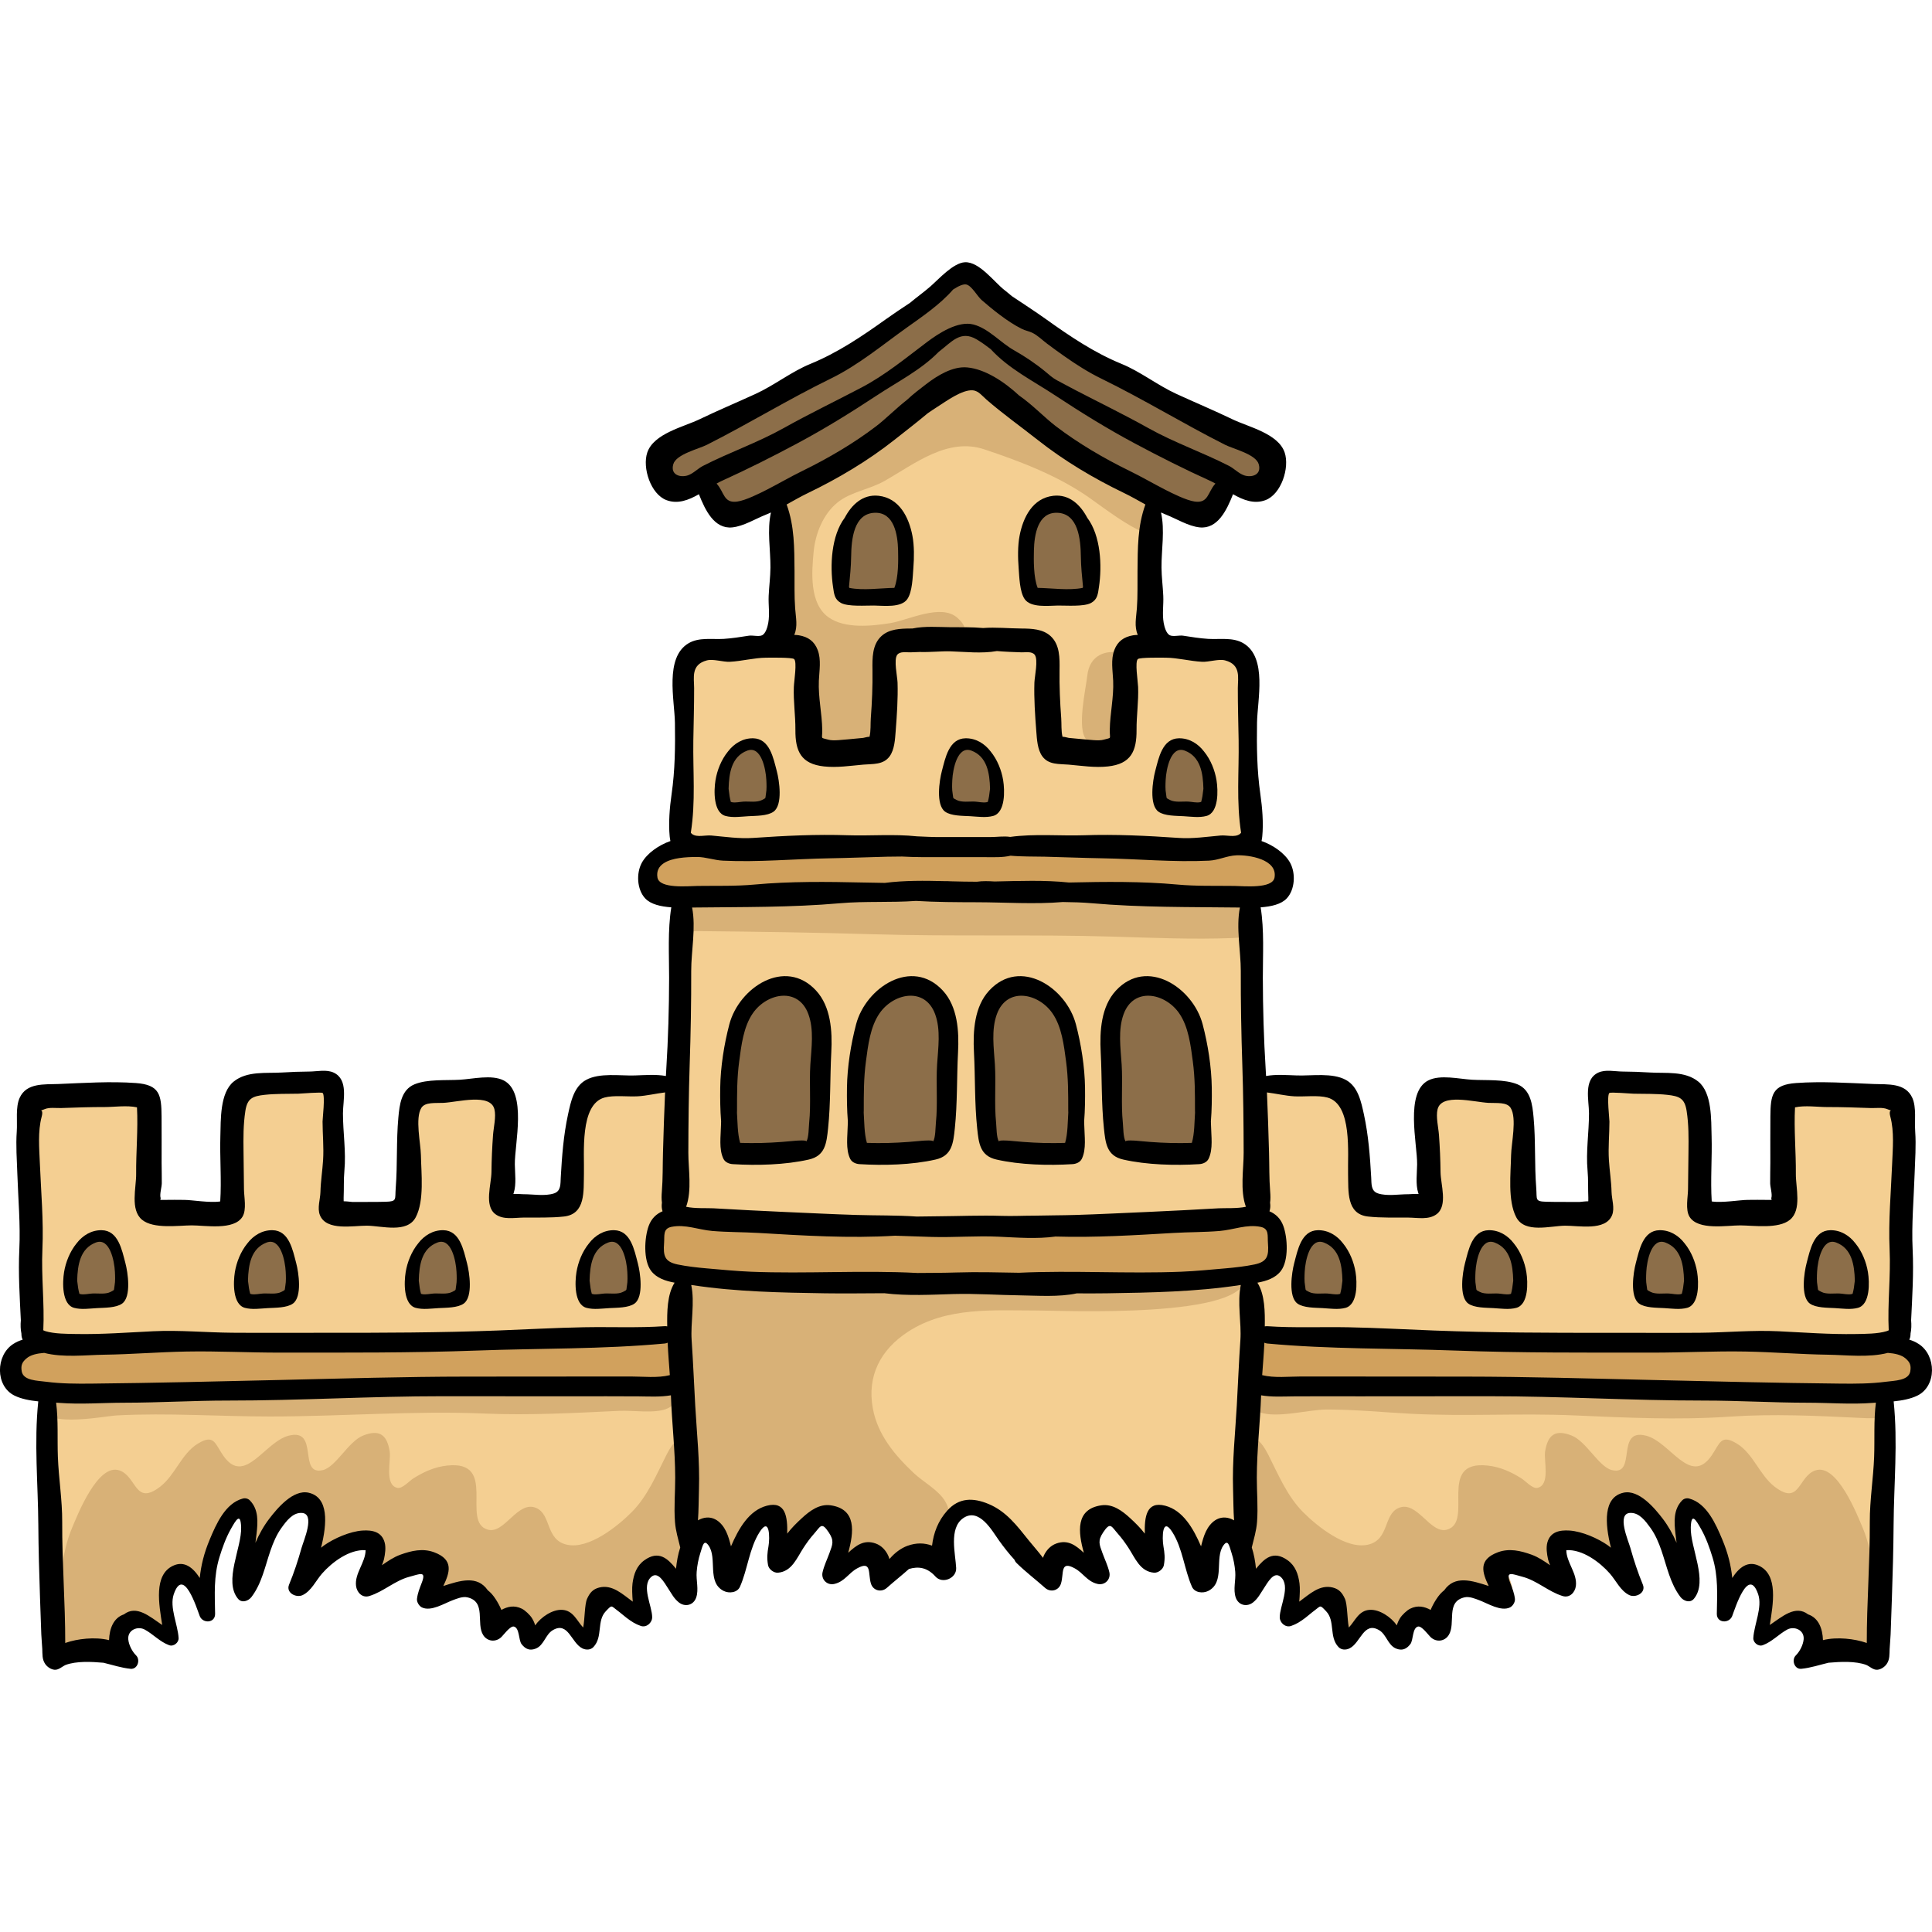 <?xml version="1.0" encoding="iso-8859-1"?>
<!-- Generator: Adobe Illustrator 19.0.0, SVG Export Plug-In . SVG Version: 6.00 Build 0)  -->
<svg version="1.1" id="Layer_1" xmlns="http://www.w3.org/2000/svg" xmlns:xlink="http://www.w3.org/1999/xlink" x="0px" y="0px"
	 viewBox="0 0 512.003 512.003" style="enable-background:new 0 0 512.003 512.003;" xml:space="preserve">
<path style="fill:#F4CF92;" d="M506.365,367.233c-0.624,0.451-1.314,0.826-2.001,1.106c-1.252,0.509-2.558,1.068-3.391,2.132
	c-1.063,1.359-1.12,3.225-1.131,4.95c-0.095,14.786,0.009,29.519,0.009,44.359c-0.07,2.791-0.207,5.574-0.414,8.355
	c-0.163,2.193,0.277,4.41-0.926,6.411c-1.056,1.756-2.983,2.958-5.024,3.133c-2.918,0.248-5.966-1.453-8.681-0.354
	c-1.033,0.419-2.119,1.234-3.139,0.785c-0.682-0.299-1.026-1.086-1.093-1.827c-0.069-0.742,0.074-1.487,0.057-2.232
	c-0.05-2.076-1.471-4.051-3.423-4.757c-3.863-1.398-6.201,1.423-8.364,4.015c-0.548,0.656-1.447,1.374-2.149,0.884
	c-0.495-0.345-0.496-1.067-0.407-1.662c0.31-2.088,1.087-4.076,1.563-6.132s0.634-4.295-0.253-6.21
	c-0.379-0.819-0.962-1.571-1.754-2.005c-2.494-1.367-4.047,0.862-4.865,2.841c-0.479,1.16-1.544,2.423-2.739,2.04
	c-1.151-0.368-1.329-1.888-1.368-3.096c-0.201-6.29-2.37-12.504-6.127-17.554c-0.849-1.141-2.1-2.34-3.482-2.001
	c-0.941,0.231-1.587,1.153-1.782,2.103c-0.196,0.949-0.03,1.933,0.136,2.887c0.534,3.072,1.07,6.143,1.606,9.215
	c0.152,0.874,0.246,1.924-0.428,2.5c-0.709,0.608-1.88,0.245-2.457-0.489c-0.579-0.733-0.733-1.702-0.91-2.618
	c-0.93-4.817-3.021-9.406-6.044-13.27c-0.848-1.084-1.794-2.132-3.002-2.794c-1.208-0.662-2.726-0.885-3.965-0.287
	c-2.467,1.189-2.447,4.313-2.505,6.645c-0.051,2.072,0.797,6.306-0.976,7.665c-1.571,1.204-3.81,0.029-5.36-1.202
	c-1.459-1.159-2.96-2.423-4.792-2.757c-1.833-0.334-4.067,0.709-4.269,2.561c-0.246,2.259,2.508,4.267,1.744,6.407
	c-0.36,1.008-1.456,1.618-2.525,1.673c-1.069,0.055-2.11-0.347-3.057-0.846c-1.694-0.893-3.205-2.109-4.914-2.973
	c-1.71-0.864-3.747-1.355-5.54-0.68c-1.792,0.676-3.076,2.846-2.276,4.587c0.344,0.747,0.992,1.304,1.479,1.967
	c0.487,0.663,0.811,1.581,0.405,2.298c-0.507,0.895-1.851,0.911-2.743,0.401c-0.893-0.51-1.517-1.378-2.312-2.03
	c-2.729-2.234-7.479-1.083-8.882,2.153c-0.948,2.188-0.554,4.724-2.269,6.615c-0.719,0.793-1.906,1.266-2.887,0.837
	c-1.458-0.639-1.944-2.936-3.534-3.016c-1.352-0.068-2.077,1.531-2.436,2.836c-0.359,1.304-1.12,2.899-2.468,2.79
	c-1.413-0.114-1.846-1.914-2.573-3.13c-1.318-2.207-4.771-2.717-6.671-0.985c-0.898,0.818-1.415,1.973-2.213,2.889
	c-0.798,0.917-2.132,1.6-3.215,1.046c-0.992-0.509-1.283-1.81-1.164-2.918c0.119-1.109,0.53-2.188,0.485-3.301
	c-0.057-1.393-0.886-2.729-2.109-3.398c-1.223-0.669-2.797-0.645-4,0.059c-1.236,0.724-2.003,2.039-3.124,2.931
	c-1.121,0.892-3.044,1.171-3.796-0.049c-0.546-0.886-0.157-2.023,0.16-3.014c0.714-2.233,0.956-4.801-0.241-6.817
	c-1.196-2.016-4.241-2.984-5.983-1.416c-0.905,0.814-1.259,2.059-1.902,3.093c-0.643,1.032-1.929,1.922-3.021,1.385
	c-2.272-1.118-1.568-5.168-1.614-7.12c-0.044-1.832-0.374-3.775-1.6-5.135c-1.226-1.361-3.587-1.814-4.882-0.519
	c-1.219,1.217-0.977,3.197-1.028,4.918c-0.051,1.721-1.029,3.85-2.742,3.68c-0.905-0.09-1.606-0.831-2.091-1.598
	c-1.168-1.846-1.587-4.05-2.263-6.126c-0.675-2.077-1.752-4.201-3.689-5.212c-1.937-1.01-4.851-0.274-5.393,1.842
	c-0.309,1.205,0.194,2.451,0.395,3.678c0.201,1.229-0.098,2.775-1.272,3.187c-0.831,0.29-1.743-0.131-2.441-0.668
	c-1.867-1.438-2.928-3.666-4.454-5.462c-1.527-1.796-4.036-3.226-6.183-2.251c-2.355,1.069-2.755,4.332-1.996,6.805
	c0.32,1.042,0.786,2.059,0.852,3.147c0.067,1.088-0.398,2.312-1.412,2.712c-1.445,0.57-2.884-0.76-3.879-1.953
	c-0.994-1.193-2.457-2.509-3.89-1.909c-1.366,0.572-1.546,2.429-2.485,3.575c-1.195,1.459-3.522,1.502-5.185,0.612
	c-3.838-2.055-6.267-7.379-8.709-10.826c-0.894-1.262-1.801-2.539-2.983-3.536c-1.182-0.998-2.688-1.703-4.231-1.612
	c-2.071,0.121-3.848,1.662-4.826,3.493c-1.521,2.85-0.958,6.193-2.147,9.009c-0.355,0.839-1.23,1.535-2.126,1.372
	c-0.706-0.129-1.215-0.722-1.773-1.175c-1.775-1.445-4.541-1.501-6.375-0.132c-1.159,0.865-1.906,2.173-2.982,3.139
	c-1.076,0.966-2.803,1.529-3.934,0.63c-1.611-1.281-0.834-4.491-2.72-5.317c-1.457-0.639-2.913,0.856-3.773,2.196
	c-0.859,1.339-2.166,2.906-3.689,2.446c-1.048-0.317-1.59-1.53-1.566-2.625c0.024-1.094,0.468-2.129,0.768-3.182
	c0.417-1.465,0.556-3.05,0.091-4.501c-0.465-1.45-1.608-2.734-3.087-3.095c-1.949-0.476-3.964,0.721-5.222,2.284
	c-1.257,1.563-1.986,3.478-3.023,5.196c-0.826,1.368-2.3,2.762-3.811,2.242c-1.406-0.485-1.799-2.293-1.695-3.776
	c0.103-1.484,0.448-3.085-0.291-4.376c-0.946-1.651-3.392-1.946-5.034-0.987c-1.643,0.959-2.573,2.808-3.029,4.655
	c-0.457,1.846-0.529,3.769-0.946,5.626c-0.387,1.724-2.993,7.371-5.279,4.3c-0.673-0.905-0.324-2.2-0.305-3.238
	c0.033-1.8-0.058-3.614-0.867-5.26c-1.14-2.319-4.158-3.915-6.389-2.612c-2.077,1.213-2.373,4.105-1.983,6.478
	c0.391,2.373,1.22,4.821,0.512,7.12c-0.218,0.707-0.605,1.399-1.237,1.785c-1.328,0.811-3.104-0.075-4.048-1.313
	c-0.945-1.237-1.417-2.785-2.378-4.01c-0.961-1.224-2.773-2.064-4.067-1.201c-1.297,0.865-1.232,2.76-1.019,4.306
	c0.245,1.781,0.489,3.562,0.734,5.342c0.106,0.78,0.198,1.634-0.228,2.295c-0.641,0.992-2.173,1.005-3.169,0.369
	c-0.996-0.635-1.605-1.711-2.243-2.703c-0.64-0.994-1.426-2-2.556-2.344c-1.673-0.508-3.483,0.707-4.236,2.286
	c-0.753,1.578-0.707,3.406-0.613,5.152c0.061,1.123,0.128,2.293-0.309,3.33c-0.438,1.037-1.552,1.883-2.645,1.617
	c-1.837-0.448-1.797-3.059-2.767-4.683c-1.178-1.972-4.421-2.193-5.857-0.403c-0.723,0.903-0.964,2.087-1.429,3.146
	c-0.465,1.059-1.348,2.109-2.505,2.11c-1.206,0.002-2.111-1.144-2.49-2.289c-0.38-1.145-0.44-2.395-0.969-3.48
	c-0.529-1.084-1.801-1.978-2.911-1.505c-1.81,0.771-1.493,4.228-3.446,4.464c-3.139,0.378-3.035-5.999-3.942-7.818
	c-1.423-2.851-5.469-3.992-8.171-2.303c-1.233,0.771-2.158,1.998-3.471,2.625c-1.313,0.626-3.325,0.22-3.549-1.218
	c-0.13-0.833,0.396-1.607,0.837-2.324c1.121-1.824,1.817-4.194,0.795-6.074c-1.312-2.413-4.82-2.724-7.302-1.549
	c-2.482,1.175-4.285,3.381-6.325,5.218c-0.613,0.552-1.382,1.109-2.188,0.934c-1.087-0.236-1.466-1.619-1.341-2.723
	c0.309-2.749,2.329-5.611,0.977-8.024c-1.14-2.034-4.155-2.248-6.195-1.121c-2.04,1.127-3.375,3.166-4.766,5.036
	c-1.39,1.871-3.079,3.748-5.352,4.259c0.702-4.932,1.926-10.204,1.253-15.19c-0.146-1.08-0.411-2.229-1.224-2.957
	c-1.015-0.909-2.585-0.873-3.872-0.424c-3.918,1.366-5.972,5.593-7.339,9.511c-1.366,3.918-2.665,8.23-6.048,10.632
	c0.312-5.23,0.622-10.46,0.934-15.69c0.079-1.332-0.054-3.014-1.301-3.487c-0.926-0.351-1.938,0.218-2.693,0.86
	c-3.096,2.629-4.632,6.683-5.322,10.686s-0.661,8.1-1.271,12.116c-0.101,0.668-0.3,1.437-0.924,1.697
	c-1.045,0.434-1.893-0.936-2.157-2.036c-0.383-1.591-0.665-3.257-1.566-4.624c-0.9-1.366-2.641-2.352-4.18-1.794
	c-1.158,0.419-1.898,1.604-2.132,2.812c-0.233,1.209-0.045,2.454,0.143,3.67c0.303,1.957,0.605,3.914,0.908,5.872
	c0.225,1.457,0.261,3.314-1.052,3.985c-0.937,0.478-2.106,0.028-2.889-0.675c-0.783-0.702-1.332-1.631-2.091-2.36
	c-1.417-1.361-3.644-1.903-5.446-1.12c-3.225,1.4-2.38,4.633-2.316,7.507c0.007,0.308,0.011,0.629-0.114,0.91
	c-0.389,0.878-1.63,0.818-2.584,0.693c-1.84-0.243-3.718-0.182-5.539,0.176c-1.215,0.24-2.41,0.612-3.643,0.726
	c-1.234,0.113-2.554-0.063-3.538-0.816c-1.536-1.174-1.828-3.358-1.758-5.289c0.142-3.86-0.54-7.58-0.617-11.461
	c-0.088-4.493-0.032-8.991-0.336-13.476c-0.408-6.029-0.76-12.079-0.542-18.123c0.173-4.812,0.96-10.474,0.081-15.195
	c-0.571-3.065-2.424-6.079-5.345-7.168c-1.708-0.636-3.844-0.709-4.872-2.212c-0.978-1.43-0.357-3.444,0.738-4.787
	c1.094-1.343,2.596-2.313,3.677-3.667c2.011-2.52,0.701-7.729,0.819-10.84c0.159-4.15,0.295-8.301,0.376-12.453
	c0.206-10.526-0.426-20.891-0.63-31.364c-0.084-4.328,1.348-9.227,5.254-11.094c2.38-1.138,5.149-0.898,7.779-1.109
	c4.88-0.391,10.19-2.316,14.382,0.213c3.679,2.221,5.052,7.231,4.928,11.29c-0.156,5.095,0.119,10.147,0.476,15.302
	c0.098,1.408,0.261,2.961,1.296,3.92c0.918,0.852,2.272,0.992,3.522,1.064c3.569,0.205,7.151,0.198,10.719-0.02
	c1.781-0.109,3.765-0.375,4.881-1.767c0.945-1.179,0.982-2.82,0.975-4.331c-0.028-6.123-0.327-12.014-0.067-18.172
	c0.159-3.762,1.301-7.929,4.57-9.798c1.766-1.01,3.877-1.176,5.908-1.29c3.36-0.186,6.723-0.288,10.088-0.305
	c2.247-0.011,4.796,0.151,6.235,1.876c1.114,1.336,1.213,3.222,1.234,4.962c0.093,7.734-1.304,15.546-1.688,23.318
	c-0.073,1.478-0.123,3.055,0.633,4.328c0.893,1.501,2.718,2.21,4.458,2.362c1.741,0.152,3.488-0.143,5.236-0.126
	c1.699,0.017,3.441,0.324,5.067-0.169c4.241-1.283,4.941-6.152,4.748-9.84c-0.275-5.238,0.441-10.546,0.928-15.83
	c0.195-2.117,0.475-4.421,1.988-5.913c1.221-1.205,2.999-1.62,4.692-1.903c3.263-0.544,6.578-0.786,9.885-0.722
	c2.414,0.048,4.992,0.323,6.854,1.86c3.289,2.716,2.73,7.007,1.891,10.582c-1.101,4.693-1.903,9.837-0.023,14.445
	c1.967,4.821,7.993,8.307,12.55,5.789c3.708-2.049,4.797-6.886,4.696-11.121c-0.1-4.235-0.977-8.599,0.342-12.624
	c1.538-4.696,6.225-8.177,11.166-8.291c3.59-0.083,7.329,1.413,10.67,0.096c6.369-2.51,6.764-11.24,6.942-17.005
	c0.103-3.311,0.569-7.121,0.024-10.375c-0.787-4.711,0.037-8.026,0.706-12.85c0.53-3.817-0.338-8.408-3.79-10.12
	c-1.468-0.727-3.211-0.818-4.608-1.674c-2.489-1.526-2.911-5.532-0.795-7.543c1.074-1.021,2.548-1.484,3.834-2.22
	c3.521-2.017,5.484-6.07,5.989-10.096c0.476-3.797-0.735-7.332-0.646-11.056c0.202-8.408-0.163-16.927-0.2-25.359
	c-0.01-2.302,0.048-4.807,1.497-6.594c1.586-1.955,4.383-2.448,6.894-2.274c2.512,0.174,4.991,0.872,7.505,0.736
	c3.688-0.198,7.22-2.319,9.129-5.48c2.492-4.125,0.775-8.26,0.579-12.622c-0.265-5.889,0.866-11.911,0.614-17.869
	c-0.048-1.117-0.155-2.34-0.938-3.138c-1.091-1.112-2.986-0.856-4.339-0.082c-1.353,0.774-2.447,1.959-3.847,2.642
	c-2.988,1.458-7.049-0.037-8.378-3.085c-0.562-1.29-0.726-2.832-1.759-3.787c-2.38-2.201-6.196,0.819-9.375,0.187
	c-3.483-0.693-4.458-5.686-2.548-8.68c1.909-2.994,5.453-4.429,8.747-5.755c22.614-9.103,43.945-21.384,63.172-36.369
	c2.976-2.32,6.625-4.85,10.202-3.65c1.22,0.409,2.258,1.22,3.269,2.016c4.222,3.325,8.204,6.886,12.288,10.26
	c4.887,4.038,12.419,6.343,18.112,9.12c12.782,6.235,25.562,12.47,38.343,18.705c3.288,1.604,6.959,3.685,7.661,7.275
	c0.778,3.98-3.602,7.979-7.495,6.843c-1.615-0.471-3.155-1.637-4.799-1.286c-3.758,0.802-2.694,7.691-6.302,9.017
	c-3.508,1.29-6.672-4.312-10.269-3.295c-2.574,0.729-3.04,4.122-3.006,6.796c0.061,4.696-0.023,9.389,0.185,14.082
	c0.176,3.969,0.094,8.352,0.588,12.229c0.228,1.791,1.117,3.594,2.694,4.47c1.409,0.782,3.116,0.72,4.725,0.636
	c3.234-0.166,6.468-0.334,9.702-0.5c1.783-0.092,3.813-0.09,5.032,1.215c1.042,1.115,1.11,2.799,1.12,4.326
	c0.04,6.521-0.44,13.128,1.038,19.464c1.071,4.593,1.752,10.041,1.125,14.717c-0.584,4.358-2.36,8.973,0.894,12.82
	c1.412,1.67,3.487,2.614,5.162,4.02c1.674,1.407,2.991,3.738,2.092,5.732c-1.142,2.537-4.745,2.584-6.955,4.273
	c-2.596,1.986-2.778,5.809-2.316,9.046c0.886,6.223,1.99,12.541,2.39,18.816c0.32,5.041-1.016,9.698-0.999,14.586
	c0.008,2.052,0.69,4.198,2.262,5.518c3.419,2.87,8.567,0.557,13.015,0.923c5.448,0.448,9.758,5.214,11.409,10.424
	c1.952,6.162-0.777,15.577,4.066,20.444c2.07,2.081,4.982,3.168,7.897,3.504c1.467,0.169,3.029,0.144,4.318-0.576
	c1.463-0.816,2.347-2.423,2.685-4.064c0.621-3.027,1.127-7.066,0.778-10.14c-0.376-3.309-1.88-5.673-0.713-9.181
	c0.967-2.908,3.203-5.369,6.007-6.609c3.246-1.435,6.96-1.227,10.483-0.795c2.055,0.253,4.183,0.604,5.878,1.792
	c1.945,1.364,3.053,3.677,3.464,6.016c0.563,3.211,0.502,6.589,0.756,9.833c0.293,3.736-1.528,8.52,0.84,11.816
	c1.805,2.512,5.253,3.056,8.327,3.391c2.006,0.22,4.083,0.432,6.004-0.189c4.187-1.353,3.821-6.581,3.771-10.113
	c-0.082-5.81-0.113-11.645-0.06-17.487c0.014-1.608,0.047-3.287,0.798-4.708c1.236-2.337,4.104-3.345,6.747-3.419
	c2.643-0.073,5.261,0.572,7.905,0.582c2.596,0.01,5.37-0.558,7.664,0.656c2.955,1.565,3.813,5.421,3.647,8.762
	c-0.179,3.579,0.164,6.707,0.617,10.221c0.623,4.835-2.755,11.27,2.826,13.999c2.146,1.049,4.621,1.123,7.008,1.171
	c3.158,0.063,6.621,1.618,9.391-0.41c3.232-2.366,1.825-5.227,1.443-8.393c-0.58-4.799,0.357-10.255,0.537-15.091
	c0.083-2.249,0.316-4.801,2.098-6.175c1.097-0.845,2.547-1.036,3.924-1.181c3.586-0.378,7.183-0.645,10.786-0.802
	c4.662-0.202,9.873-0.011,13.181,3.281c2.076,2.066,3.014,5.06,3.152,7.984c0.196,4.147-1.218,8.051-1.206,12.16
	c0.012,4.599,0.049,9.199,0.037,13.798c-0.024,9.199-0.124,18.398-0.159,27.597c-0.004,1.277,0.124,2.697,0.744,3.842
	c0.745,1.377,2.489,1.68,3.169,2.743C509.618,363.652,508.318,365.818,506.365,367.233z"/>
<g>
	<path style="fill:#D1A15D;" d="M105.125,356.093c-6.934-0.383-13.866-0.862-20.87-1.28c-9.416-0.562-18.879,1.223-28.383,0.786
		c-9.172-0.421-18.032-0.908-27.268-0.462c-6.441,0.31-16.327-0.475-21.995,1.935c-11.101,4.719,2.078,11.206,7.552,11.787
		c9.723,1.03,19.735,0.387,29.5,0.953c5.916,0.343,11.932-0.497,17.811-0.927c8.843-0.646,18.078-1.723,26.878-1.956
		c12.076-0.319,24.212,0.68,36.275,0.123c12.448-0.574,25.479-0.397,37.788,0.356c5.627,0.344,15.187,3.293,17.401-3.565
		c3.378-10.455-6.282-9.78-13.261-9.617c-9.168,0.213-18.17,1.837-27.303,2.285C127.672,357.079,116.398,356.714,105.125,356.093z"
		/>
	<path style="fill:#D1A15D;" d="M205.935,323.978c-5.409,0-11.115,0.542-16.496,0c-3.391-0.342-7.129-2.444-10.54-1.375
		c-7.018,2.199-6.383,12.605-0.356,15.935c4.302,2.378,11.875,1.018,16.609,1.018c7.183,0,14.29,0.477,21.423,0.458
		c12.435-0.032,24.708,1.443,37.139,0.946c15.879-0.634,31.784-0.811,47.67-1.506c8.317-0.365,16.65-0.396,24.969-0.816
		c6.289-0.318,12.093-2.017,12.426-9.431c0.377-8.386-7.144-6.133-13.25-6.146c-20.755-0.048-41.433,2.028-62.169,2.598
		C244.16,326.189,225.078,323.978,205.935,323.978z"/>
	<path style="fill:#D1A15D;" d="M333.475,354.912c0.857-0.585,1.897-1.015,3.094-1.241c4.758-0.901,9.841,0.491,14.574,0.951
		c21.427,2.084,43.448,0.514,64.835,1.226c23.075,0.768,46.226-1.157,69.346-0.254c6.337,0.247,16.886-1.06,21.786,3.553
		c6.677,6.287-6.918,9.156-11.58,9.849c-13.971,2.076-29.86,0.09-43.989-0.594c-18.487-0.896-36.909,0.405-55.345-0.436
		c-17.821-0.813-35.581-0.074-53.288-0.457c-3.09-0.067-8.373,0.404-10.401-2.394C329.655,361.179,330.375,357.029,333.475,354.912z
		"/>
	<path style="fill:#D1A15D;" d="M193.563,225.003c-4.726-1.678-13.1-2.014-17.399,1.031c-6.461,4.577-5.609,9.631,1.833,10.859
		c24.687,4.069,49.823-0.315,74.794-0.435c24.671-0.119,49.031,0.568,73.383,2.767c5.049,0.456,14.536-0.809,14.018-7.807
		c-0.543-7.338-14.403-7.048-19.568-6.975c-19.872,0.278-39.418,0.941-59.21,0.091C239.002,223.571,216.413,224.181,193.563,225.003
		z"/>
</g>
<g>
	<path style="fill:#8C6E49;" d="M232.971,87.536c-5.124,1.617-10.311,7.407-15.142,10.327c-4.953,2.993-10.122,5.521-15.201,8.333
		c-5.031,2.784-10.286,5.365-15.476,7.801c-3.096,1.453-7.679,2.556-9.87,5.37c-2.366,3.038-3.304,9.34,0.703,10.324
		c3.23,0.794,6.838-3.691,9.748-2.414c4.186,1.837,1.561,8.512,6.978,9.708c6.763,1.493,15.299-7.068,20.491-10.268
		c6.531-4.023,13.774-6.725,19.961-11.398c5.688-4.297,11.177-10.962,18.204-12.705c10.978-2.723,18.054,8.561,26.114,14.948
		c8.987,7.121,18.798,13.403,29.532,17.043c5.371,1.822,8.311,3.695,12.628-1.006c2.211-2.406,2.227-3.982,5.256-4.72
		c3.257-0.794,5.287,1.443,8.264-1.902c6.816-7.658-7.379-10.389-12.037-13.314c-11.482-7.21-24.04-12.941-35.647-20.175
		c-7.754-4.832-16.011-9.106-23.246-14.659c-1.815-1.394-4.293-4.75-6.557-5.33c-3.476-0.892-4.297,1.733-7.267,3.991
		C245.221,81.429,239.531,85.142,232.971,87.536z"/>
	<path style="fill:#8C6E49;" d="M223.348,157.186c-3.777-5.736-1.504-24.106,8.707-23.826c6.483,0.179,7.581,5.779,8.35,10.993
		c0.441,2.996,2.019,11.4-1.46,13.537C237.343,158.873,227.197,157.721,223.348,157.186z"/>
	<path style="fill:#8C6E49;" d="M275.127,136.108c-2.914,4.354-2.956,8.49-2.749,13.746c0.237,6.018,0.706,8.717,7.329,8.704
		c5.583-0.01,8.582-0.072,9.166-5.957c0.464-4.665-0.079-10.892-2.177-14.775C283.273,131.491,277.843,134.407,275.127,136.108z"/>
	<path style="fill:#8C6E49;" d="M194.938,199.342c-3.889,5.098-7.109,14.714,1.375,15.579c4.687,0.478,8.132,0.686,8.707-4.353
		c0.323-2.832-0.342-7.755-1.79-10.125c-3.307-5.41-6.094-2.917-9.666,0.731"/>
	<path style="fill:#8C6E49;" d="M253.59,198.884c-1.832,2.631-3.084,9.473-1.833,12.371c1.151,2.667,7.137,5.069,10.205,2.873
		c6.99-5.002-0.191-18.429-8.372-15.703"/>
	<path style="fill:#8C6E49;" d="M311.784,198.426c-3.668,0.905-3.864,5.362-4.163,8.476c-0.429,4.489,0.109,6.518,4.621,7.561
		c9.084,2.101,10.749-6.085,7.217-13.185c-2.413-4.851-5.111-2.768-9.05-3.311"/>
	<path style="fill:#8C6E49;" d="M203.209,262.639c-7.991,3.332-8.537,12.796-9.646,20.127c-0.772,5.106-2.29,18.727,1.72,22.438
		c2.87,2.657,16.861,2.402,19.703-0.125c5.48-4.871,2.515-20.823,2.863-27.493c0.444-8.509-3.867-19.103-14.302-15.083
		C203.433,262.547,203.32,262.592,203.209,262.639z"/>
	<path style="fill:#8C6E49;" d="M236.637,262.119c-6.444,3.037-8.539,12.312-9.175,18.767c-0.553,5.615-2.765,20.799,2.416,24.66
		c2.732,2.036,15.703,1.033,18.232-1.5c5.028-5.039,3.175-19.739,3.19-26.459C251.324,266.726,248.625,259.554,236.637,262.119z"/>
	<path style="fill:#8C6E49;" d="M269.628,261.202c-8.808-0.393-8.76,12.524-8.707,18.528c0.049,5.457-1.326,18.839,2.625,22.826
		c3.575,3.605,13.71,5.479,18.423,3.752c6.633-2.431,2.934-10.706,3.064-16.271C285.3,278.573,285.315,261.034,269.628,261.202z"/>
	<path style="fill:#8C6E49;" d="M301.245,261.661c-7.699,2.854-5.998,15.196-6.313,21.535c-0.231,4.645-1.276,17.234,2.739,20.506
		c3.091,2.519,16.932,4.575,19.979,1.375c4.702-4.939,1.439-21.136,0.56-27.287c-0.617-4.315-1.855-8.892-4.48-12.463
		C310.067,260.343,307.144,262.154,301.245,261.661z"/>
	<path style="fill:#8C6E49;" d="M348.441,327.644c-4.974,3.152-5.879,14.811-0.814,16.852c9.654,3.891,13.027-4.023,9.482-12.002
		C355.512,328.9,351.511,325.63,348.441,327.644z"/>
	<path style="fill:#8C6E49;" d="M393.806,327.644c-4.287,1.67-4.679,7.51-4.582,11.455c0.124,5.041,4.873,7.345,10.105,5.522
		C406.465,342.134,403.316,324.539,393.806,327.644"/>
	<path style="fill:#8C6E49;" d="M441.003,327.186c4.033,2.656,12.918,14.761,2.851,17.056c-5.169,1.179-7.807,0.059-8.35-5.142
		c-0.405-3.881,0.426-10.095,4.124-10.998C440.302,326.631,439.207,327.421,441.003,327.186z"/>
	<path style="fill:#8C6E49;" d="M484.534,327.186c-3.549,1.909-4.337,8.3-4.123,11.912c0.282,4.733,4.401,7.076,9.396,5.962
		C499.062,342.998,491.276,325.409,484.534,327.186z"/>
	<path style="fill:#8C6E49;" d="M160.771,328.092c-4.073,0.918-6.252,6.092-6.084,9.727c0.203,4.4,2.887,7.179,7.448,6.818
		c4.209-0.333,7.16-1.395,6.701-6.683C168.46,333.625,165.778,326.979,160.771,328.092z"/>
	<path style="fill:#8C6E49;" d="M116.124,328.103c8.48,1.71,10.525,16.148,0.687,16.954c-6.204,0.508-7.958-1.731-7.559-7.789
		c0.232-3.516,1.889-9.597,6.414-9.625C117.262,326.384,114.222,327.719,116.124,328.103z"/>
	<path style="fill:#8C6E49;" d="M69.837,328.046c-6.226,0.91-8.057,14.059-1.987,16.929c10.854,5.131,13.611-13.853,4.316-16.719
		C71.335,328,70.557,327.941,69.837,328.046z"/>
	<path style="fill:#8C6E49;" d="M24.022,327.644c-6.051,3.403-7.801,14.737-0.687,16.725c9.006,2.517,12.11-5.509,8.133-13.172
		C29.071,326.579,25.707,326.676,24.022,327.644z"/>
</g>
<g>
	<path style="fill:#D8B177;" d="M14.274,426.024c2.055-6.845,1.855-14.075,4.805-21.067c1.479-3.507,6.846-17.271,12.574-15.281
		c4.632,1.61,4.048,9.474,10.766,4.338c3.983-3.045,5.678-8.755,9.964-11.398c4.37-2.694,4.555-0.08,6.77,3.124
		c5.684,8.22,10.911-3.648,17.41-5.283c8.139-2.048,2.285,10.778,9.023,9.129c3.455-0.846,6.753-7.61,10.648-9.147
		c4.379-1.728,6.348-0.174,7.042,4.236c0.38,2.416-1.459,8.894,2.055,9.634c1.293,0.272,3.182-1.875,4.257-2.545
		c2.798-1.743,5.593-3.01,8.917-3.371c13.609-1.476,3.507,14.932,10.768,16.982c4.476,1.264,7.938-7.923,12.88-5.722
		c4,1.781,2.386,8.387,8.038,9.699c5.819,1.352,13.57-4.94,17.245-8.643c4.211-4.245,6.553-9.952,9.208-15.197
		c3.957-7.82,6.502-3.425,6.996,3.158c0.249,3.333,1.83,31.471-3.049,31.477c-2.213,0.003-3.749-5.921-7.196-5.179
		c-3.297,0.709-2.487,6.387-2.753,8.842c-0.553,5.094-2.167,3.161-5.931,1.119c-5.021-2.724-6.108-0.55-7.403,4.869
		c-0.348,1.456-0.294,5.32-2.883,4.682c-1.059-0.261-2.056-4.158-3.392-4.855c-3.914-2.04-6.692,3.014-10.068,4.395
		c-1.379-1.907-0.731-5.978-4.058-6.181c-1.883-0.114-2.966,2.785-4.351,2.864c-2.863,0.163-1.609-1.782-2.54-3.922
		c-1.23-2.824-3.977-6.369-7.44-6.67c-3.544-0.308-7.113,2.424-10.662,2.282c-0.511-4.114,4.801-8.238-1.885-8.958
		c-3.344-0.36-11.665,6.356-12.788,2.672c-1.096-3.595,5.126-7.511-2-8.197c-6.037-0.581-9.274,5.63-14.098,7.755
		c-0.933-2.487,6.652-20.601-1.461-18.299c-1.517,0.43-5.824,5.098-7.021,6.486c-3.274,3.793-3.748,11.94-7.319,14.416
		c-0.271-3.719,4.276-20.775-2.824-17.36c-8.062,3.879-5.83,15.913-7.962,22.763c-1.189-4.089-7.587-9.515-10.365-3.575
		c-0.717,1.535-0.756,4.137-0.712,5.838c0.03,1.142,1.244,4.505,1.042,5.212c-0.628,2.194-1.433,1.217-3.613,0.427
		c-1.71-0.62-4.71-2.771-6.65-1.995c-4.093,1.639-0.157,6.607-3.222,8.305c-1.454,0.805-4.176-0.489-5.746-0.432
		c-3.192,0.114-6.427,2.14-9.567,1.642c-3.436-0.546-3.02-1.079-3.219-4.218C12.319,431.991,12.517,425.548,14.274,426.024z"/>
	<path style="fill:#D8B177;" d="M498.47,426.024c-2.055-6.845-1.855-14.075-4.805-21.067c-1.479-3.507-6.846-17.271-12.574-15.281
		c-4.632,1.61-4.048,9.474-10.766,4.338c-3.983-3.045-5.678-8.755-9.964-11.398c-4.37-2.694-4.555-0.08-6.77,3.124
		c-5.684,8.22-10.911-3.648-17.41-5.283c-8.139-2.048-2.285,10.778-9.023,9.129c-3.455-0.846-6.753-7.61-10.648-9.147
		c-4.379-1.728-6.347-0.174-7.042,4.236c-0.38,2.416,1.459,8.894-2.055,9.634c-1.293,0.272-3.182-1.875-4.257-2.545
		c-2.798-1.743-5.593-3.01-8.917-3.371c-13.609-1.476-3.507,14.932-10.768,16.982c-4.476,1.264-7.938-7.923-12.88-5.722
		c-4,1.781-2.386,8.387-8.038,9.699c-5.819,1.352-13.57-4.94-17.245-8.643c-4.21-4.245-6.553-9.952-9.207-15.197
		c-3.957-7.82-6.502-3.425-6.996,3.158c-0.249,3.333-1.83,31.471,3.049,31.477c2.213,0.003,3.749-5.921,7.196-5.179
		c3.297,0.709,2.487,6.387,2.753,8.842c0.553,5.094,2.167,3.161,5.931,1.119c5.021-2.724,6.108-0.55,7.403,4.869
		c0.348,1.456,0.294,5.32,2.883,4.682c1.059-0.261,2.057-4.158,3.392-4.855c3.914-2.04,6.692,3.014,10.067,4.395
		c1.379-1.907,0.731-5.978,4.058-6.181c1.883-0.114,2.966,2.785,4.35,2.864c2.863,0.163,1.609-1.782,2.54-3.922
		c1.23-2.824,3.977-6.369,7.44-6.67c3.544-0.308,7.113,2.424,10.66,2.282c0.512-4.114-4.801-8.238,1.885-8.958
		c3.344-0.36,11.665,6.356,12.788,2.672c1.096-3.595-5.125-7.511,2-8.197c6.037-0.581,9.274,5.63,14.098,7.755
		c0.933-2.487-6.652-20.601,1.461-18.299c1.517,0.43,5.824,5.098,7.021,6.486c3.274,3.793,3.748,11.94,7.319,14.416
		c0.271-3.719-4.276-20.775,2.824-17.36c8.062,3.879,5.83,15.913,7.96,22.763c1.189-4.089,7.587-9.515,10.365-3.575
		c0.717,1.535,0.756,4.137,0.712,5.838c-0.03,1.142-1.244,4.505-1.042,5.212c0.628,2.194,1.433,1.217,3.613,0.427
		c1.71-0.62,4.71-2.771,6.649-1.995c4.092,1.639,0.157,6.607,3.222,8.305c1.454,0.805,4.176-0.489,5.746-0.432
		c3.192,0.114,6.427,2.14,9.567,1.642c3.436-0.546,3.02-1.079,3.219-4.218C500.424,431.991,500.226,425.548,498.47,426.024z"/>
	<path style="fill:#D8B177;" d="M329.925,338.056c1.699,11.58-48.624,9.24-55.062,9.24c-11.645,0-24.014-1.018-34.225,5.631
		c-7.264,4.73-10.915,11.689-9.325,20.334c1.288,7.001,5.806,12.351,10.817,17.094c2.538,2.403,6.495,4.44,8.316,7.457
		c1.86,3.079,0.469,4.271-0.441,7.208c-0.56,1.807,0.231,7.378-1.478,8.4c-0.949,0.568-6.202-1.549-7.948-1.17
		c-3.197,0.693-5.247,5.165-8.547,4.479c0.221-6.055-4.667-5.21-8.666-1.924c-0.884-3.91,2.472-8.739-1.372-11.693
		c-5.205-4.002-9.302,2.446-12.567,5.37c-6.418,5.749-1.158-5.634-6.098-6.124c-5.242-0.52-6.52,11.348-10.543,12.908
		c-2.453-4.568,0.697-6.733-4.725-8.009c-4.702-1.107-5.439-1.369-5.698-7.017c-0.368-8.01,0.767-16.487-0.639-24.443
		c-1.214-6.868-1.582-13.46-1.885-20.488c-0.139-3.203-2.687-13.641,0.76-16.113c0.874-0.626,3.117-0.159,4.041-0.119
		c4.049,0.171,8.217-0.139,12.222,0.289c4.583,0.489,8.989,1.519,13.627,1.654c5.616,0.164,11.026-0.92,16.606-1.132
		c9.384-0.358,19.074-0.671,28.442-0.167c13.166,0.709,26.427,0.222,39.635,0.843C307.965,341.163,321.754,341.499,329.925,338.056z
		"/>
	<path style="fill:#D8B177;" d="M211.571,127.614c-8.2,6.223-5.022,9.241-3.644,18.277c0.534,3.503-0.059,7.179-0.364,10.676
		c-0.36,4.137-2.397,11.57,1.495,14.623c2.953,2.316,4.509,0.57,5.181,5.173c0.694,4.758-0.558,9.784,0.169,14.546
		c1.061,6.96,7.294,9.739,14.108,8.54c8.329-1.466,5.696-12.207,5.68-18.802c-0.023-9.094,1.634-12.327,11.328-11.89
		c2.871,0.13,14.592,0.863,8.261-4.975c-4.315-3.977-13.125,0.607-17.925,1.365c-4.799,0.758-11.933,1.556-16.3-1.565
		c-5.087-3.636-4.461-11.908-3.936-17.357c0.467-4.849,2.525-10.035,6.429-13.143c3.416-2.72,8.458-3.402,12.369-5.627
		c8.008-4.557,16.738-11.6,26.416-8.378c9.566,3.185,19.7,7.057,27.973,12.918c4.605,3.262,9.738,7.236,14.87,9.381
		c2.597-3.342,1.173-9.59-1.81-11.949c-8.373-6.62-19.15-9.633-27.447-16.507c-4.904-4.064-11.703-12.328-18.411-11.148
		c-3.431,0.603-6.941,3.35-9.992,5.001c-6.567,3.555-12.689,7.854-19.136,11.577C221.569,121.418,216.455,123.908,211.571,127.614z"
		/>
	<path style="fill:#D8B177;" d="M297.768,173.207c-4.858-1.334-9.059,0.559-9.618,5.814c-0.375,3.524-2.92,14.356-0.165,17.06
		c2.987,2.932,8.215,1.753,9.505-1.5C299.974,188.31,296.711,180.154,297.768,173.207z"/>
	<path style="fill:#D8B177;" d="M180.601,238.629c-0.259,1.304-0.97,4.186-0.655,5.471c0.824,3.368,2.186,2.624,5.891,2.66
		c15.125,0.15,30.215,0.365,45.375,0.821c21.305,0.64,42.59-0.002,63.899,0.638c10.494,0.315,20.978,0.776,31.403,0.381
		c3.983-0.151,7.154-0.627,6.746-5.546c-0.436-5.256-6.363-5.022-10.522-5.433c-15.332-1.516-30.944-2.872-46.376-2.336
		c-12.217,0.424-24.384,1.66-36.617,1.876c-14.102,0.248-28.231-0.378-42.351-0.378C191.614,236.78,186.633,236.781,180.601,238.629
		z"/>
	<path style="fill:#D8B177;" d="M338.426,369.103c-2.184,0.775-4.728-0.793-6.296,0.91c-1.927,2.094-0.283,3.532,1.662,4.246
		c4.628,1.698,12.934-0.715,17.807-0.72c7.527-0.008,15.076,0.758,22.586,1.139c14.301,0.723,28.686-0.205,43.001,0.421
		c13.709,0.6,27.412,1.266,41.126,0.333c11.613-0.791,23.098-0.238,34.639,0.328c4.36,0.214,8.25,0.428,6.24-3.987
		c-2.538-5.576-15.098-2.423-20.707-2.311c-11.645,0.233-23.463,0.328-35.083,0.014c-18.702-0.505-37.465-0.944-56.196-1.121
		C372.134,368.213,357.444,365.448,338.426,369.103z"/>
	<path style="fill:#D8B177;" d="M28.689,367.995c-3.25,0.589-6.724,0.43-9.898,0.822c-2.81,0.346-5.064,1.713-7.789,2.569
		c-1.592,7.71,16.198,3.911,20.009,3.712c13.491-0.703,27.01,0.288,40.535,0.288c18.997,0,38.088-1.577,57.035-0.771
		c11.817,0.502,23.867-0.175,35.614-0.726c3.544-0.166,9.324,0.79,12.528-0.563c2.727-1.152,2.794-3.096,3.091-6.004
		c-3.5-1.49-8.34,0.314-12.089,0.221c-7.059-0.175-14.034-0.108-21.147-0.758c-9.843-0.901-19.571-0.238-29.425-0.268
		c-9.416-0.029-18.878,1.344-28.266,1.147c-6.86-0.144-13.667-0.674-20.551-0.129C53.696,368.694,38.919,370.165,28.689,367.995z"/>
</g>
<path d="M192.27,216.235c1.921,0.525,4.146,0.177,6.083,0.068c1.95-0.11,5.053-0.044,6.658-1.209
	c2.5-1.815,1.496-8.302,0.858-10.707c-0.917-3.461-1.876-8.667-6.294-8.732c-2.732-0.041-5.063,1.417-6.636,3.484
	c-1.777,2.163-2.901,5.006-3.33,7.655C189.178,209.461,188.992,215.339,192.27,216.235z M198.011,198.928
	c3.726-1.415,4.935,4.923,5.077,7.743c0.057,1.122,0.119,2.551-0.089,3.631c-0.262,1.363,0.159,1.078-1.049,1.705
	c-1.376,0.714-3.424,0.343-4.879,0.427c-0.9,0.052-2.142,0.35-3.046,0.172c-0.153-0.054-0.266-0.084-0.349-0.096
	c-0.126-0.498-0.247-0.998-0.329-1.506c-0.096-0.609-0.189-1.287-0.259-1.973C193.185,204.822,193.897,200.489,198.011,198.928z"/>
<path d="M110.163,346.596c1.921,0.524,4.146,0.177,6.083,0.069c1.95-0.11,5.053-0.044,6.658-1.21
	c2.5-1.816,1.496-8.302,0.858-10.707c-0.917-3.461-1.876-8.667-6.294-8.732c-2.732-0.041-5.063,1.417-6.636,3.484
	c-1.777,2.162-2.901,5.006-3.33,7.655C107.07,339.822,106.884,345.701,110.163,346.596z M115.903,329.289
	c3.726-1.415,4.935,4.923,5.077,7.743c0.057,1.121,0.119,2.551-0.089,3.631c-0.262,1.363,0.159,1.078-1.049,1.704
	c-1.376,0.714-3.424,0.343-4.879,0.427c-0.9,0.052-2.142,0.35-3.046,0.172c-0.153-0.054-0.266-0.084-0.349-0.096
	c-0.126-0.498-0.247-0.998-0.329-1.506c-0.096-0.609-0.188-1.287-0.259-1.973C111.077,335.184,111.789,330.852,115.903,329.289z"/>
<path d="M64.898,346.596c1.921,0.524,4.146,0.177,6.083,0.069c1.95-0.11,5.053-0.044,6.658-1.21c2.5-1.816,1.496-8.302,0.858-10.707
	c-0.917-3.461-1.876-8.667-6.294-8.732c-2.732-0.041-5.063,1.417-6.636,3.484c-1.777,2.162-2.901,5.006-3.33,7.655
	C61.806,339.822,61.619,345.701,64.898,346.596z M70.64,329.289c3.726-1.415,4.935,4.923,5.077,7.743
	c0.057,1.121,0.119,2.551-0.089,3.631c-0.262,1.363,0.159,1.078-1.049,1.704c-1.376,0.714-3.424,0.343-4.879,0.427
	c-0.9,0.052-2.142,0.35-3.046,0.172c-0.153-0.054-0.266-0.084-0.35-0.096c-0.126-0.498-0.247-0.998-0.329-1.506
	c-0.096-0.609-0.189-1.287-0.259-1.973C65.814,335.184,66.526,330.852,70.64,329.289z"/>
<path d="M19.635,346.596c1.921,0.524,4.146,0.177,6.083,0.069c1.95-0.11,5.053-0.044,6.658-1.21c2.5-1.816,1.496-8.302,0.858-10.707
	c-0.917-3.461-1.876-8.667-6.294-8.732c-2.732-0.041-5.063,1.417-6.636,3.484c-1.777,2.162-2.901,5.006-3.33,7.655
	C16.543,339.822,16.356,345.701,19.635,346.596z M25.376,329.289c3.726-1.415,4.935,4.923,5.077,7.743
	c0.057,1.121,0.119,2.551-0.089,3.631c-0.262,1.363,0.159,1.078-1.049,1.704c-1.376,0.714-3.424,0.343-4.879,0.427
	c-0.9,0.052-2.142,0.35-3.046,0.172c-0.153-0.054-0.266-0.084-0.35-0.096c-0.126-0.498-0.247-0.998-0.329-1.506
	c-0.096-0.609-0.189-1.287-0.259-1.973C20.55,335.184,21.262,330.852,25.376,329.289z"/>
<path d="M155.426,346.596c1.921,0.524,4.146,0.177,6.083,0.069c1.95-0.11,5.053-0.044,6.658-1.21
	c2.5-1.816,1.496-8.302,0.858-10.707c-0.917-3.461-1.876-8.667-6.294-8.732c-2.732-0.041-5.063,1.417-6.636,3.484
	c-1.777,2.162-2.901,5.006-3.33,7.655C152.333,339.822,152.147,345.701,155.426,346.596z M161.166,329.289
	c3.726-1.415,4.935,4.923,5.077,7.743c0.057,1.121,0.119,2.551-0.089,3.631c-0.262,1.363,0.159,1.078-1.049,1.704
	c-1.376,0.714-3.424,0.343-4.879,0.427c-0.9,0.052-2.142,0.35-3.046,0.172c-0.153-0.054-0.266-0.084-0.349-0.096
	c-0.126-0.498-0.247-0.998-0.329-1.506c-0.096-0.609-0.189-1.287-0.259-1.973C156.34,335.184,157.052,330.852,161.166,329.289z"/>
<path d="M232.846,131.389c-4.241-0.469-7.178,2.42-8.975,5.815c-3.598,4.767-3.949,12.733-3.107,18.321
	c0.282,1.872,0.367,3.29,2.067,4.244c1.904,1.068,6.746,0.674,8.811,0.706c2.571,0.04,7.189,0.64,8.81-1.707
	c1.351-1.956,1.422-5.954,1.6-8.237c0.212-2.693,0.258-5.869-0.245-8.523C240.877,137.098,238.336,131.997,232.846,131.389z
	 M237.014,155.795c-3.847,0.069-8.234,0.743-11.942,0.004c-0.029-0.096-0.05-0.197-0.078-0.295c0.251-2.66,0.536-5.263,0.57-8.001
	c0.057-4.507,0.652-11.453,6.289-11.613c5.096-0.144,6.05,5.777,6.151,9.928C238.067,148.416,238.129,152.994,237.014,155.795z"/>
<path d="M191.07,298.222c-0.041,2.807-0.607,6.3,0.646,8.874c0.451,0.926,1.507,1.356,2.468,1.416
	c6.359,0.394,13.923,0.208,20.178-1.222c4.342-0.992,4.676-4.312,5.093-8.286c0.7-6.658,0.497-13.455,0.85-20.156
	c0.295-5.587-0.108-12.096-4.046-16.348c-8.183-8.832-20.398-0.814-22.97,8.948c-1.398,5.308-2.346,11.315-2.421,16.821
	c-0.039,2.853-0.007,5.887,0.236,8.901C191.091,297.521,191.074,297.871,191.07,298.222z M195.32,294.325
	c0.004-4.487-0.027-8.556,0.573-13.038c0.561-4.201,1.128-9.191,3.633-12.785c3.756-5.387,12.043-6.995,14.701,0.248
	c1.537,4.188,0.801,8.997,0.529,13.318c-0.325,5.159,0.204,10.407-0.326,15.549c-0.109,1.052-0.087,3.871-0.72,4.88
	c0.008-0.417-2.442-0.222-2.86-0.19c-1.195,0.092-2.387,0.22-3.582,0.312c-3.699,0.284-7.418,0.389-11.12,0.254
	c-0.724-2.463-0.684-5.697-0.845-8.013C195.308,294.683,195.319,294.499,195.32,294.325z"/>
<path d="M224.659,298.222c-0.041,2.807-0.607,6.3,0.645,8.874c0.451,0.926,1.507,1.356,2.468,1.416
	c6.359,0.394,13.923,0.208,20.178-1.222c4.342-0.992,4.676-4.312,5.093-8.286c0.7-6.658,0.497-13.455,0.85-20.156
	c0.295-5.587-0.108-12.096-4.046-16.348c-8.183-8.832-20.398-0.814-22.97,8.948c-1.398,5.308-2.346,11.315-2.421,16.821
	c-0.039,2.853-0.007,5.887,0.236,8.901C224.68,297.521,224.663,297.871,224.659,298.222z M228.909,294.325
	c0.004-4.487-0.027-8.556,0.573-13.038c0.561-4.201,1.128-9.191,3.633-12.785c3.756-5.387,12.043-6.995,14.701,0.248
	c1.537,4.188,0.801,8.997,0.529,13.318c-0.325,5.159,0.204,10.407-0.326,15.549c-0.109,1.052-0.086,3.871-0.72,4.88
	c0.008-0.417-2.442-0.222-2.86-0.19c-1.195,0.092-2.387,0.22-3.582,0.312c-3.699,0.284-7.418,0.389-11.12,0.254
	c-0.724-2.463-0.684-5.697-0.845-8.013C228.898,294.683,228.909,294.499,228.909,294.325z"/>
<path d="M258.961,299.003c0.417,3.973,0.751,7.293,5.093,8.286c6.255,1.43,13.818,1.616,20.178,1.222
	c0.961-0.06,2.017-0.489,2.468-1.416c1.253-2.573,0.686-6.067,0.645-8.874c-0.004-0.35-0.021-0.701-0.034-1.052
	c0.243-3.013,0.274-6.047,0.236-8.901c-0.074-5.507-1.022-11.513-2.421-16.821c-2.57-9.761-14.785-17.779-22.97-8.948
	c-3.94,4.251-4.341,10.76-4.046,16.348C258.463,285.549,258.261,292.346,258.961,299.003z M264.189,268.751
	c2.658-7.243,10.945-5.635,14.701-0.248c2.505,3.594,3.07,8.582,3.633,12.785c0.599,4.482,0.568,8.55,0.573,13.038
	c0.001,0.174,0.011,0.358,0.016,0.537c-0.162,2.316-0.121,5.551-0.845,8.013c-3.701,0.135-7.419,0.03-11.12-0.254
	c-1.194-0.092-2.386-0.22-3.582-0.312c-0.418-0.032-2.867-0.227-2.86,0.19c-0.633-1.009-0.611-3.828-0.72-4.88
	c-0.53-5.143-0.001-10.389-0.326-15.549C263.389,277.747,262.652,272.938,264.189,268.751z"/>
<path d="M306.993,215.094c1.604,1.165,4.707,1.099,6.658,1.209c1.937,0.11,4.163,0.456,6.083-0.068
	c3.279-0.895,3.093-6.774,2.66-9.441c-0.429-2.649-1.552-5.492-3.33-7.655c-1.572-2.067-3.904-3.525-6.636-3.484
	c-4.418,0.065-5.377,5.271-6.294,8.732C305.497,206.792,304.492,213.277,306.993,215.094z M308.916,206.67
	c0.143-2.82,1.352-9.158,5.077-7.743c4.114,1.562,4.826,5.895,4.924,10.104c-0.072,0.686-0.163,1.364-0.259,1.973
	c-0.082,0.508-0.203,1.008-0.329,1.506c-0.084,0.012-0.196,0.042-0.349,0.096c-0.904,0.179-2.147-0.12-3.046-0.172
	c-1.455-0.084-3.504,0.287-4.879-0.427c-1.206-0.626-0.787-0.343-1.049-1.705C308.797,209.221,308.859,207.792,308.916,206.67z"/>
<path d="M250.452,215.094c1.605,1.165,4.707,1.099,6.658,1.209c1.937,0.11,4.163,0.456,6.083-0.068
	c3.279-0.895,3.093-6.774,2.66-9.441c-0.429-2.649-1.552-5.492-3.33-7.655c-1.573-2.067-3.904-3.525-6.636-3.484
	c-4.418,0.065-5.377,5.271-6.294,8.732C248.956,206.792,247.95,213.277,250.452,215.094z M252.373,206.67
	c0.142-2.82,1.352-9.158,5.077-7.743c4.114,1.562,4.826,5.895,4.924,10.104c-0.071,0.686-0.163,1.364-0.259,1.973
	c-0.082,0.508-0.203,1.008-0.329,1.506c-0.084,0.012-0.196,0.042-0.349,0.096c-0.904,0.179-2.147-0.12-3.046-0.172
	c-1.455-0.084-3.504,0.287-4.879-0.427c-1.206-0.626-0.787-0.343-1.049-1.705C252.255,209.221,252.317,207.792,252.373,206.67z"/>
<path d="M389.102,345.455c1.604,1.165,4.707,1.099,6.658,1.21c1.937,0.11,4.163,0.456,6.083-0.069
	c3.279-0.895,3.093-6.774,2.66-9.441c-0.429-2.649-1.552-5.492-3.33-7.655c-1.572-2.067-3.904-3.525-6.636-3.484
	c-4.418,0.065-5.377,5.271-6.294,8.732C387.606,337.153,386.6,343.64,389.102,345.455z M391.023,337.032
	c0.142-2.82,1.352-9.158,5.077-7.743c4.114,1.562,4.826,5.895,4.924,10.104c-0.071,0.686-0.163,1.364-0.259,1.973
	c-0.082,0.508-0.203,1.008-0.329,1.506c-0.084,0.012-0.196,0.042-0.349,0.096c-0.904,0.177-2.147-0.12-3.046-0.172
	c-1.455-0.084-3.504,0.287-4.879-0.427c-1.206-0.627-0.787-0.343-1.049-1.704C390.905,339.584,390.967,338.154,391.023,337.032z"/>
<path d="M434.365,345.455c1.604,1.165,4.707,1.099,6.658,1.21c1.937,0.11,4.163,0.456,6.083-0.069
	c3.279-0.895,3.093-6.774,2.661-9.441c-0.429-2.649-1.552-5.492-3.33-7.655c-1.572-2.067-3.904-3.525-6.636-3.484
	c-4.418,0.065-5.377,5.271-6.294,8.732C432.869,337.153,431.865,343.64,434.365,345.455z M436.288,337.032
	c0.142-2.82,1.352-9.158,5.077-7.743c4.114,1.562,4.826,5.895,4.924,10.104c-0.071,0.686-0.163,1.364-0.259,1.973
	c-0.082,0.508-0.203,1.008-0.329,1.506c-0.084,0.012-0.196,0.042-0.35,0.096c-0.904,0.177-2.146-0.12-3.046-0.172
	c-1.455-0.084-3.504,0.287-4.879-0.427c-1.206-0.627-0.787-0.343-1.049-1.704C436.169,339.584,436.23,338.154,436.288,337.032z"/>
<path d="M479.628,345.455c1.604,1.165,4.707,1.099,6.658,1.21c1.937,0.11,4.163,0.456,6.083-0.069
	c3.279-0.895,3.093-6.774,2.66-9.441c-0.429-2.649-1.552-5.492-3.33-7.655c-1.572-2.067-3.904-3.525-6.636-3.484
	c-4.418,0.065-5.377,5.271-6.294,8.732C478.132,337.153,477.128,343.64,479.628,345.455z M481.551,337.032
	c0.142-2.82,1.352-9.158,5.077-7.743c4.114,1.562,4.826,5.895,4.924,10.104c-0.071,0.686-0.163,1.364-0.259,1.973
	c-0.082,0.508-0.203,1.008-0.329,1.506c-0.084,0.012-0.196,0.042-0.349,0.096c-0.904,0.177-2.147-0.12-3.046-0.172
	c-1.455-0.084-3.504,0.287-4.879-0.427c-1.206-0.627-0.787-0.343-1.049-1.704C481.432,339.584,481.494,338.154,481.551,337.032z"/>
<path d="M343.839,345.455c1.604,1.165,4.707,1.099,6.658,1.21c1.937,0.11,4.163,0.456,6.083-0.069
	c3.279-0.895,3.093-6.774,2.66-9.441c-0.429-2.649-1.552-5.492-3.33-7.655c-1.572-2.067-3.904-3.525-6.636-3.484
	c-4.418,0.065-5.377,5.271-6.294,8.732C342.342,337.153,341.337,343.64,343.839,345.455z M345.76,337.032
	c0.142-2.82,1.352-9.158,5.077-7.743c4.114,1.562,4.826,5.895,4.924,10.104c-0.072,0.686-0.163,1.364-0.259,1.973
	c-0.082,0.508-0.203,1.008-0.329,1.506c-0.084,0.012-0.196,0.042-0.349,0.096c-0.904,0.177-2.146-0.12-3.046-0.172
	c-1.455-0.084-3.504,0.287-4.879-0.427c-1.206-0.627-0.786-0.343-1.049-1.704C345.642,339.584,345.704,338.154,345.76,337.032z"/>
<path d="M279.157,131.389c-5.491,0.608-8.03,5.709-8.961,10.621c-0.503,2.653-0.457,5.829-0.245,8.523
	c0.179,2.282,0.25,6.281,1.6,8.237c1.621,2.346,6.238,1.746,8.81,1.707c2.065-0.032,6.907,0.363,8.811-0.706
	c1.701-0.954,1.785-2.372,2.067-4.244c0.84-5.589,0.491-13.555-3.107-18.321C286.335,133.808,283.4,130.92,279.157,131.389z
	 M286.933,155.799c-3.707,0.738-8.096,0.064-11.942-0.004c-1.114-2.801-1.053-7.378-0.991-9.977c0.1-4.15,1.055-10.071,6.151-9.928
	c5.638,0.16,6.234,7.105,6.289,11.613c0.034,2.739,0.319,5.341,0.57,8.001C286.983,155.601,286.961,155.703,286.933,155.799z"/>
<path d="M508.457,356.153c-0.839-0.536-1.658-0.884-2.476-1.127c0.181-0.361,0.305-0.777,0.323-1.274
	c0.004-0.12,0.01-0.24,0.014-0.359c0.237-1.098,0.256-2.292,0.151-3.511c0.299-6.263,0.704-12.414,0.401-18.784
	c-0.314-6.617,0.303-13.322,0.524-19.947c0.126-3.776,0.421-7.537,0.155-11.312c-0.19-2.686,0.356-6.373-0.746-8.854
	c-1.815-4.082-6.529-3.559-10.299-3.712c-6.772-0.274-13.74-0.745-20.508-0.258c-6.339,0.456-6.781,3.124-6.823,8.885
	c-0.03,4.087-0.01,8.176-0.01,12.263c0,1.81-0.071,3.625-0.047,5.433c0.014,1.062,0.62,2.911,0.309,3.89
	c-0.145,0.46,0.774,0.556-1.203,0.499c-1.663-0.049-3.333,0.001-4.998,0c-2.113-0.001-6.798,0.844-9.596,0.408
	c-0.367-5.705,0.134-11.615-0.036-17.3c-0.126-4.268,0.152-11.464-3.505-14.443c-3.559-2.899-8.65-2.161-12.839-2.424
	c-2.441-0.153-4.81-0.24-7.265-0.255c-2.039-0.013-4.525-0.62-6.447,0.295c-3.953,1.882-2.433,7.307-2.432,10.794
	c0.002,5.021-0.846,10.146-0.383,15.136c0.226,2.439,0.096,4.792,0.204,7.231c0.014,0.32,0.001,0.638-0.008,0.921
	c-0.943,0.012-2.148,0.19-2.312,0.187c-2.921-0.03-5.856,0.026-8.773-0.054c-3.154-0.086-2.471-0.569-2.711-3.654
	c-0.487-6.21-0.13-12.463-0.699-18.665c-0.31-3.376-0.741-7.344-4.277-8.806c-3.406-1.409-8.345-1.002-12.025-1.213
	c-3.416-0.195-8.404-1.43-11.592,0.173c-6.269,3.151-2.91,16.847-2.973,22.246c-0.028,2.347-0.439,5.269,0.285,7.535
	c0.039,0.122,0.067,0.214,0.099,0.318c-0.992-0.045-2.365,0.071-2.675,0.069c-2.545-0.018-5.601,0.58-8.067-0.211
	c-1.913-0.613-1.714-2.527-1.811-4.231c-0.317-5.604-0.733-11.218-1.931-16.715c-0.724-3.322-1.543-7.368-4.766-9.128
	c-3.606-1.969-8.947-1.068-12.941-1.192c-2.734-0.085-5.555-0.335-8.23,0.146c-0.034-0.607-0.062-1.215-0.1-1.821
	c-0.501-8.007-0.74-16.174-0.751-24.182c-0.009-5.957,0.401-12.656-0.58-18.695c2.73-0.196,5.427-0.776,6.911-2.362
	c2.196-2.343,2.405-6.633,0.937-9.383c-1.383-2.59-4.586-4.775-7.614-5.823c0.083-0.388,0.152-0.792,0.194-1.225
	c0.348-3.546,0.003-7.679-0.505-11.196c-0.915-6.332-0.98-12.598-0.884-18.908c0.092-6.038,2.771-17.274-3.579-21.069
	c-2.793-1.67-6.272-0.991-9.373-1.18c-2.238-0.136-4.45-0.508-6.663-0.846c-0.961-0.147-2.635,0.313-3.48-0.104
	c-0.999-0.493-1.455-2.279-1.636-3.268c-0.429-2.359-0.004-4.802-0.112-7.184c-0.113-2.506-0.45-4.999-0.472-7.509
	c-0.04-4.587,0.944-9.969-0.138-14.58c0.432,0.195,0.867,0.383,1.307,0.557c2.799,1.104,5.938,3.081,8.943,3.389
	c4.777,0.488,7.178-4.566,8.844-8.786c2.721,1.55,5.597,2.678,8.581,1.57c4.193-1.557,6.464-8.584,5.103-12.624
	c-1.698-5.037-9.618-6.777-13.787-8.784c-4.917-2.366-10.005-4.502-14.87-6.732c-5.065-2.321-9.514-5.901-14.594-7.983
	c-7.246-2.969-13.665-7.31-20.014-11.848c-2.961-2.116-6.041-4.085-9.063-6.119c-0.625-0.529-1.246-1.061-1.906-1.57
	c-2.716-2.096-6.654-7.556-10.483-7.39c-3.105,0.134-7.013,4.536-9.185,6.43c-1.729,1.507-3.653,2.872-5.431,4.362
	c-2.125,1.405-4.251,2.81-6.318,4.288c-6.348,4.539-12.767,8.879-20.014,11.848c-5.08,2.081-9.528,5.662-14.594,7.983
	c-4.865,2.229-9.953,4.366-14.87,6.732c-4.168,2.006-12.09,3.746-13.787,8.784c-1.361,4.041,0.91,11.066,5.103,12.624
	c2.984,1.109,5.86-0.019,8.581-1.57c1.667,4.22,4.067,9.274,8.844,8.786c3.005-0.307,6.145-2.284,8.943-3.389
	c0.44-0.174,0.876-0.361,1.307-0.557c-1.08,4.613-0.096,9.993-0.137,14.58c-0.022,2.51-0.359,5.003-0.472,7.509
	c-0.108,2.382,0.318,4.826-0.112,7.184c-0.181,0.99-0.636,2.775-1.636,3.268c-0.845,0.417-2.518-0.043-3.48,0.104
	c-2.213,0.338-4.425,0.711-6.663,0.846c-3.1,0.188-6.58-0.49-9.373,1.18c-6.35,3.797-3.671,15.032-3.579,21.069
	c0.096,6.309,0.03,12.577-0.884,18.908c-0.508,3.517-0.854,7.65-0.505,11.196c0.043,0.434,0.111,0.837,0.194,1.225
	c-3.028,1.048-6.233,3.232-7.614,5.823c-1.468,2.75-1.259,7.04,0.937,9.383c1.486,1.586,4.181,2.166,6.911,2.362
	c-0.981,6.039-0.571,12.738-0.579,18.695c-0.011,8.008-0.251,16.174-0.751,24.182c-0.038,0.605-0.065,1.214-0.1,1.821
	c-2.675-0.481-5.495-0.231-8.23-0.146c-3.994,0.124-9.335-0.777-12.941,1.192c-3.222,1.76-4.042,5.806-4.766,9.128
	c-1.198,5.497-1.613,11.111-1.93,16.715c-0.096,1.704,0.102,3.619-1.811,4.231c-2.467,0.791-5.522,0.193-8.067,0.211
	c-0.309,0.002-1.681-0.115-2.675-0.069c0.032-0.104,0.06-0.196,0.099-0.318c0.724-2.265,0.313-5.186,0.285-7.535
	c-0.063-5.398,3.297-19.093-2.973-22.246c-3.188-1.602-8.176-0.368-11.592-0.173c-3.68,0.211-8.619-0.196-12.025,1.213
	c-3.536,1.463-3.967,5.43-4.277,8.806c-0.569,6.202-0.213,12.456-0.699,18.665c-0.241,3.085,0.441,3.567-2.711,3.654
	c-2.917,0.08-5.852,0.024-8.773,0.054c-0.163,0.001-1.368-0.175-2.312-0.187c-0.01-0.284-0.022-0.601-0.008-0.921
	c0.108-2.438-0.022-4.791,0.204-7.231c0.465-4.989-0.385-10.115-0.383-15.136c0.001-3.486,1.521-8.912-2.432-10.794
	c-1.923-0.915-4.409-0.308-6.448-0.295c-2.455,0.016-4.825,0.102-7.265,0.255c-4.189,0.263-9.28-0.475-12.839,2.424
	c-3.657,2.978-3.379,10.175-3.505,14.443c-0.169,5.685,0.333,11.596-0.035,17.3c-2.798,0.436-7.482-0.408-9.596-0.408
	c-1.663,0-3.334-0.049-4.998,0c-1.978,0.058-1.058-0.039-1.203-0.499c-0.31-0.979,0.295-2.828,0.309-3.89
	c0.024-1.809-0.047-3.624-0.047-5.433c0-4.087,0.02-8.176-0.01-12.263c-0.042-5.762-0.483-8.429-6.823-8.885
	c-6.768-0.487-13.736-0.017-20.508,0.258c-3.77,0.153-8.484-0.369-10.299,3.712c-1.103,2.482-0.557,6.168-0.746,8.854
	c-0.266,3.775,0.029,7.537,0.155,11.312c0.222,6.625,0.838,13.331,0.524,19.947c-0.302,6.37,0.102,12.521,0.401,18.784
	c-0.105,1.219-0.086,2.414,0.151,3.511c0.004,0.12,0.01,0.238,0.014,0.359c0.018,0.497,0.142,0.913,0.323,1.274
	c-0.819,0.243-1.637,0.592-2.476,1.127c-4.726,3.012-4.831,11.176,0.317,13.699c1.83,0.896,4.05,1.3,6.289,1.529
	c-1.131,10.941-0.06,21.771,0.016,32.75c0.044,6.427,0.23,12.852,0.447,19.275c0.11,3.24,0.228,6.48,0.343,9.72
	c0.047,1.3,0.201,2.585,0.258,3.864c0.063,1.408-0.071,2.763,0.783,3.993c0.539,0.777,1.522,1.453,2.489,1.522
	c1.088,0.079,1.938-0.842,2.932-1.283c2.867-1.044,6.746-0.86,9.997-0.577c2.403,0.571,4.759,1.368,7.2,1.609
	c1.846,0.182,2.665-2.361,1.468-3.544c-1.045-1.032-1.939-2.772-2.078-4.249c-0.235-2.499,2.495-3.63,4.39-2.589
	c2.211,1.215,4.004,3.239,6.452,4.128c1.172,0.426,2.561-0.689,2.495-1.901c-0.194-3.537-2.469-8.161-1.282-11.614
	c2.567-7.47,6.033,3.534,6.865,5.752c0.783,2.087,4.126,1.94,4.089-0.553c-0.078-5.198-0.408-9.896,1.14-14.971
	c0.756-2.479,1.704-5.117,2.965-7.383c1.454-2.611,2.649-4.605,2.795-0.605c0.197,5.412-4.714,14.269-0.836,18.958
	c1.038,1.255,2.775,0.584,3.575-0.461c2.729-3.566,3.597-8.131,5.03-12.288c0.731-2.119,1.606-4.218,2.927-6.043
	c1.286-1.775,2.95-4.063,5.358-3.952c3.674,0.169,0.511,7.305-0.031,9.234c-0.947,3.369-1.989,6.555-3.322,9.778
	c-0.901,2.179,1.911,3.582,3.602,2.768c2.33-1.121,3.501-3.843,5.157-5.725c2.611-2.967,7.215-6.452,11.528-6.178
	c-0.03,3.26-2.944,6.15-2.538,9.462c0.21,1.709,1.62,3.279,3.527,2.687c3.823-1.188,6.726-4.082,10.67-5.117
	c2.726-0.715,4.461-1.643,3.237,1.558c-0.591,1.546-1.084,2.699-1.281,4.3c-0.103,0.839,0.563,1.921,1.308,2.281
	c2.402,1.161,5.933-1.081,8.133-1.903c1.144-0.427,2.642-1.056,3.893-0.774c5.12,1.151,2.238,6.911,4.219,10.016
	c1.077,1.687,3.239,1.929,4.708,0.607c0.671-0.604,2.466-3.166,3.465-2.869c1.497,0.445,1.162,3.592,1.999,4.664
	c1.03,1.318,2.176,1.797,3.765,1.162c2.17-0.868,2.546-3.707,4.46-4.853c4.146-2.484,4.93,3.393,7.905,4.815
	c0.948,0.454,2.145,0.442,2.914-0.376c2.555-2.721,0.798-6.885,3.267-9.475c1.733-1.817,1.342-1.465,3.136-0.153
	c0.823,0.602,1.577,1.303,2.393,1.916c1.229,0.924,2.296,1.634,3.752,2.132c1.488,0.508,2.997-0.827,3.009-2.292
	c0.024-2.946-2.956-8.26-0.274-10.684c1.833-1.657,3.444,1.425,4.574,3.14c0.895,1.359,1.433,2.489,2.696,3.537
	c1.657,1.375,3.947,0.863,4.669-1.233c0.735-2.131-0.058-4.562,0.129-6.815c0.137-1.678,0.459-3.401,0.98-5.001
	c0.613-1.883,0.902-3.756,2.167-1.979c2.4,3.372-0.52,9.78,4.021,12.053c1.387,0.694,3.589,0.507,4.311-1.13
	c2.035-4.615,2.445-10.111,5.166-14.428c2.741-4.347,2.765,1.528,2.397,3.658c-0.326,1.887-0.47,3.135-0.125,5.064
	c0.194,1.083,1.525,2.092,2.626,1.999c3.711-0.316,4.991-3.896,6.799-6.653c0.806-1.229,1.744-2.53,2.718-3.619
	c1.753-1.963,2.003-3.325,3.916-0.456c1.507,2.259,1.077,3.16,0.206,5.543c-0.636,1.744-1.387,3.232-1.814,5.046
	c-0.451,1.918,1.203,3.561,3.117,3.117c2.774-0.643,3.718-2.852,6.076-4.145c3.931-2.156,2.791,1.434,3.631,4.077
	c0.593,1.866,2.771,2.386,4.206,1.11c1.899-1.688,3.944-3.3,5.855-5.004c2.418-0.716,4.795-0.497,7.041,2.01
	c1.831,2.041,5.604,0.458,5.477-2.269c-0.173-3.729-1.995-10.511,1.831-13.193c4.258-2.986,7.742,3.416,9.48,5.841
	c1.346,1.88,2.685,3.577,4.118,5.137c0.113,0.31,0.3,0.618,0.594,0.907c2.344,2.31,5.067,4.373,7.538,6.57
	c1.435,1.275,3.613,0.755,4.206-1.11c0.841-2.643-0.299-6.233,3.631-4.077c2.359,1.293,3.302,3.502,6.077,4.145
	c1.914,0.444,3.568-1.198,3.117-3.117c-0.427-1.814-1.178-3.302-1.814-5.046c-0.87-2.383-1.301-3.284,0.207-5.543
	c1.914-2.87,2.163-1.507,3.916,0.456c0.974,1.089,1.912,2.391,2.718,3.619c1.81,2.757,3.089,6.337,6.799,6.653
	c1.101,0.094,2.432-0.916,2.626-1.999c0.345-1.929,0.202-3.177-0.125-5.064c-0.368-2.131-0.344-8.006,2.397-3.658
	c2.722,4.317,3.131,9.812,5.166,14.428c0.722,1.637,2.924,1.825,4.311,1.13c4.54-2.273,1.62-8.681,4.02-12.053
	c1.264-1.777,1.552,0.095,2.167,1.979c0.521,1.6,0.842,3.323,0.98,5.001c0.185,2.253-0.607,4.684,0.129,6.815
	c0.722,2.095,3.013,2.608,4.669,1.233c1.262-1.048,1.801-2.177,2.696-3.537c1.129-1.715,2.741-4.797,4.573-3.14
	c2.682,2.424-0.298,7.738-0.274,10.684c0.012,1.466,1.521,2.8,3.009,2.292c1.456-0.497,2.524-1.209,3.752-2.132
	c0.816-0.613,1.569-1.314,2.393-1.916c1.794-1.313,1.403-1.665,3.136,0.153c2.468,2.59,0.712,6.754,3.267,9.475
	c0.768,0.818,1.965,0.829,2.914,0.376c2.975-1.422,3.759-7.298,7.905-4.815c1.915,1.147,2.29,3.985,4.46,4.853
	c1.589,0.635,2.734,0.156,3.765-1.162c0.837-1.072,0.503-4.219,1.999-4.664c1-0.297,2.794,2.264,3.465,2.869
	c1.469,1.323,3.631,1.08,4.708-0.607c1.982-3.106-0.9-8.865,4.219-10.016c1.251-0.282,2.749,0.347,3.893,0.774
	c2.2,0.822,5.732,3.064,8.133,1.903c0.745-0.36,1.412-1.441,1.308-2.281c-0.196-1.601-0.69-2.754-1.281-4.3
	c-1.224-3.201,0.511-2.273,3.237-1.558c3.945,1.035,6.848,3.93,10.672,5.117c1.906,0.592,3.318-0.978,3.527-2.687
	c0.406-3.311-2.508-6.202-2.538-9.462c4.312-0.274,8.916,3.211,11.528,6.178c1.657,1.882,2.828,4.604,5.157,5.725
	c1.69,0.813,4.502-0.589,3.602-2.768c-1.333-3.222-2.375-6.409-3.322-9.778c-0.542-1.929-3.705-9.066-0.031-9.234
	c2.408-0.111,4.072,2.177,5.358,3.952c1.322,1.825,2.197,3.924,2.927,6.043c1.433,4.157,2.301,8.722,5.03,12.288
	c0.799,1.045,2.537,1.715,3.575,0.461c3.878-4.689-1.035-13.546-0.836-18.958c0.146-4,1.342-2.006,2.795,0.605
	c1.261,2.265,2.209,4.903,2.965,7.383c1.548,5.074,1.217,9.772,1.14,14.971c-0.037,2.494,3.308,2.64,4.089,0.553
	c0.832-2.218,4.298-13.222,6.865-5.752c1.186,3.453-1.088,8.077-1.282,11.614c-0.067,1.212,1.323,2.326,2.495,1.901
	c2.448-0.889,4.241-2.913,6.452-4.128c1.894-1.041,4.625,0.09,4.39,2.589c-0.139,1.477-1.032,3.217-2.078,4.249
	c-1.196,1.183-0.378,3.726,1.468,3.544c2.439-0.241,4.797-1.038,7.2-1.609c3.251-0.284,7.13-0.467,9.997,0.577
	c0.995,0.441,1.844,1.362,2.932,1.283c0.967-0.07,1.95-0.745,2.489-1.522c0.854-1.23,0.72-2.585,0.783-3.993
	c0.058-1.28,0.212-2.565,0.258-3.864c0.114-3.24,0.233-6.48,0.343-9.72c0.217-6.424,0.402-12.848,0.447-19.275
	c0.075-10.978,1.147-21.809,0.016-32.75c2.24-0.231,4.46-0.633,6.289-1.529C513.289,367.329,513.183,359.165,508.457,356.153z
	 M343.01,290.538c2.625,0.147,6.333-0.352,8.806,0.332c6.617,1.827,5.299,14.895,5.439,20.209
	c0.119,4.531-0.512,10.668,5.287,11.316c3.476,0.388,7.223,0.245,10.725,0.282c2.468,0.026,5.385,0.66,7.465-0.914
	c3.011-2.276,1.06-7.864,1.028-11.161c-0.032-3.292-0.179-6.527-0.416-9.799c-0.149-2.035-0.858-4.865-0.369-6.833
	c1.073-4.317,9.643-1.901,13.491-1.695c2.119,0.113,4.874-0.276,5.878,1.341c1.701,2.738,0.169,9.393,0.114,12.5
	c-0.084,4.794-0.939,12.041,1.353,16.446c2.273,4.37,9.017,2.304,12.929,2.263c3.603-0.039,10.77,1.488,12.485-2.798
	c0.748-1.872-0.092-4.2-0.142-6.123c-0.074-2.907-0.523-5.602-0.704-8.485c-0.212-3.369,0.135-6.817,0.142-10.19
	c0.001-0.765-0.72-6.764-0.049-7.556c0.274-0.324,5.597,0.159,6.504,0.174c2.851,0.05,5.989-0.012,8.81,0.292
	c3.315,0.357,4.678,0.941,5.196,4.286c0.562,3.63,0.528,7.105,0.485,10.764c-0.039,3.338-0.079,6.675-0.118,10.013
	c-0.024,2.017-0.75,5.38,0.395,7.251c2.259,3.692,9.961,2.274,13.454,2.29c3.525,0.016,10.127,1.019,13.163-1.487
	c3.198-2.639,1.529-8.561,1.561-12.105c0.053-5.775-0.531-11.874-0.221-17.685c2.583-0.589,6.193-0.074,8.472-0.082
	c3.883-0.013,7.74,0.131,11.618,0.263c1.359,0.047,3.116-0.246,4.402,0.305c2.107,0.901,0.062-0.665,0.775,2.001
	c1.052,3.938,0.64,8.392,0.475,12.399c-0.31,7.531-1.012,15.229-0.673,22.75c0.323,7.154-0.581,14.346-0.237,21.45
	c-0.167,0.081-0.343,0.157-0.534,0.217c-2.344,0.742-5.834,0.725-8.271,0.767c-6.758,0.119-13.607-0.407-20.355-0.734
	c-6.972-0.338-13.963,0.344-20.928,0.397c-8.017,0.061-16.036,0.002-24.052,0.013c-15.479,0.02-30.932-0.019-46.401-0.61
	c-7.539-0.288-15.115-0.713-22.65-0.858c-7.123-0.137-14.391,0.203-21.478-0.285c-0.251-0.018-0.471,0.01-0.679,0.054
	c0.05-3.732,0.049-8.437-1.957-11.586c2.448-0.445,4.83-1.239,6.259-3.165c2.064-2.782,1.759-8.734,0.605-11.891
	c-0.717-1.963-2.064-3.198-3.669-3.862c0.246-0.717,0.281-1.485,0.164-2.284c0.129-0.904,0.112-1.878,0.022-2.976
	c-0.283-3.46-0.201-6.822-0.3-10.285c-0.153-5.301-0.309-10.639-0.554-15.956C338.175,289.807,340.674,290.406,343.01,290.538z
	 M186.292,123.47c-1.326,0.681-2.58,2.025-3.987,2.5c-1.914,0.646-4.703-0.034-3.879-2.942c0.752-2.657,6.727-4.046,8.914-5.152
	c11.205-5.661,21.603-12.066,32.854-17.562c7.272-3.552,13.599-8.85,20.147-13.52c3.923-2.8,8.81-6.099,12.243-10.068
	c1.392-0.9,2.691-1.52,3.517-1.328c1.419,0.329,2.912,3.123,4.043,4.114c1.499,1.313,3.181,2.698,4.775,3.893
	c1.857,1.394,3.8,2.712,5.879,3.755c0.886,0.445,1.864,0.601,2.73,1.009c1.418,0.671,2.615,1.885,3.858,2.829
	c1.561,1.185,3.157,2.332,4.761,3.457c3.087,2.164,6.275,4.204,9.667,5.86c11.251,5.495,21.649,11.902,32.854,17.562
	c2.188,1.104,8.162,2.495,8.914,5.152c0.823,2.907-1.966,3.588-3.88,2.942c-1.407-0.476-2.661-1.82-3.987-2.5
	c-6.987-3.583-14.458-6.142-21.343-9.994c-0.063-0.035-0.126-0.07-0.189-0.105c-6.324-3.529-12.842-6.691-19.265-10.033
	c-1.609-0.837-3.213-1.685-4.806-2.554c-1.234-0.672-2.018-1.425-3.065-2.293c-2.51-2.081-5.502-4.084-8.343-5.684
	c-3.539-1.994-6.69-5.738-10.701-6.806c-4.083-1.087-9.317,2.376-12.369,4.673c-5.723,4.306-10.99,8.693-17.343,12.033
	c-6.873,3.612-13.877,6.977-20.654,10.769C200.75,117.328,193.278,119.887,186.292,123.47z M203.327,129.723
	c-2.048,1.052-5.718,2.88-7.926,3.196c-3.679,0.527-3.433-2.483-5.454-4.712c-0.017-0.019-0.033-0.034-0.051-0.053
	c0.466-0.262,0.928-0.507,1.382-0.712c6.855-3.108,13.436-6.421,20.044-9.955c7.217-3.859,14.089-8.106,20.976-12.649
	c5.755-3.798,11.752-6.785,16.469-11.59c0.013-0.01,0.027-0.019,0.04-0.029c3.38-2.584,5.755-5.807,10.027-3.271
	c1.264,0.75,2.488,1.637,3.705,2.568c4.815,5.243,11.127,8.333,17.17,12.32c6.887,4.543,13.759,8.791,20.976,12.649
	c6.609,3.533,13.189,6.846,20.044,9.955c0.453,0.205,0.915,0.45,1.382,0.712c-0.018,0.019-0.034,0.034-0.051,0.053
	c-2.021,2.229-1.776,5.238-5.454,4.711c-2.208-0.316-5.877-2.143-7.926-3.196c-3.125-1.606-6.175-3.386-9.359-4.942
	c-6.748-3.299-13.545-7.274-19.496-11.815c-2.978-2.272-6.2-5.698-9.746-8.152c-3.989-3.684-9.036-7.017-13.795-7.444
	c-3.84-0.344-7.914,2.188-10.845,4.441c-1.605,1.232-3.431,2.605-5.06,4.146c-2.942,2.298-5.657,5.073-8.197,7.01
	c-5.951,4.54-12.747,8.515-19.496,11.815C209.503,126.337,206.451,128.118,203.327,129.723z M301.289,161.182
	c-0.201,2.7-0.722,4.724,0.221,7.087c-0.408,0.001-0.818,0.023-1.232,0.094c-2.437,0.416-4.084,1.576-4.971,3.912
	c-0.972,2.561-0.416,5.478-0.303,8.138c0.187,4.448-0.837,8.633-0.899,13.022c-0.038,2.646,0.644,1.929-1.638,2.595
	c-1.291,0.377-3.893-0.02-5.148-0.093c-1.357-0.124-2.713-0.252-4.069-0.384c-0.784-0.208-1.329-0.299-1.672-0.291
	c-0.386-1.572-0.232-3.467-0.34-4.9c-0.326-4.331-0.506-8.485-0.444-12.825c0.044-3.086,0.1-6.675-2.349-8.943
	c-2.078-1.924-5.069-2.008-7.724-2.028c-3.393-0.024-6.809-0.386-10.185-0.133c-2.996-0.272-6.063-0.195-8.718-0.217
	c-3.151-0.027-6.748-0.336-9.972,0.338c-0.185,0.003-0.371,0.01-0.557,0.011c-2.656,0.019-5.647,0.104-7.724,2.028
	c-2.449,2.268-2.393,5.857-2.349,8.943c0.061,4.34-0.118,8.494-0.444,12.825c-0.108,1.432,0.045,3.328-0.34,4.9
	c-0.343-0.009-0.888,0.082-1.672,0.291c-1.356,0.131-2.712,0.258-4.069,0.384c-1.254,0.074-3.857,0.47-5.148,0.093
	c-2.282-0.665-1.6,0.051-1.638-2.595c-0.063-4.389-1.087-8.575-0.899-13.022c0.112-2.66,0.67-5.576-0.303-8.138
	c-0.888-2.336-2.534-3.496-4.971-3.912c-0.414-0.071-0.824-0.093-1.232-0.094c0.943-2.363,0.42-4.387,0.221-7.087
	c-0.243-3.273-0.13-6.599-0.163-9.878c-0.061-6.044,0.003-11.814-2.067-17.554c-0.007-0.019-0.021-0.033-0.028-0.051
	c1.853-1.026,3.699-2.096,5.625-3.024c8.082-3.896,15.912-8.553,22.941-14.102c2.931-2.314,5.956-4.648,8.838-7.058
	c0.852-0.583,1.704-1.17,2.577-1.72c2.315-1.459,6.557-4.619,9.409-4.354c1.459,0.135,2.534,1.555,3.589,2.472
	c4.324,3.759,9.024,7.091,13.545,10.66c7.029,5.55,14.859,10.206,22.941,14.102c1.925,0.928,3.772,1.998,5.625,3.024
	c-0.007,0.018-0.021,0.033-0.028,0.051c-2.07,5.741-2.006,11.51-2.067,17.554C301.419,154.585,301.532,157.91,301.289,161.182z
	 M183.74,196.214c0.07-4.614,0.226-9.236,0.211-13.85c-0.008-2.763-0.894-6.228,3.374-7.352c1.702-0.448,4.29,0.459,6.093,0.368
	c3.16-0.159,6.514-1.061,9.578-1.083c1.16-0.009,6.87-0.106,7.441,0.358c0.846,0.691,0.001,5.829-0.059,7.415
	c-0.145,3.85,0.439,7.542,0.414,11.365c-0.039,5.619,1.47,9.019,7.59,9.68c3.476,0.376,6.92-0.177,10.373-0.478
	c2.565-0.223,5.335,0.095,7.009-2.202c1.294-1.775,1.435-4.496,1.599-6.636c0.325-4.238,0.636-8.657,0.501-12.908
	c-0.05-1.561-1.062-6.086-0.088-7.357c0.758-0.988,2.423-0.622,3.507-0.66c0.819-0.028,1.631-0.057,2.438-0.09
	c2.819,0.09,5.777-0.245,8.09-0.177c3.823,0.111,8.346,0.655,12.388-0.072c2.149,0.193,4.307,0.264,6.514,0.339
	c1.084,0.037,2.749-0.328,3.507,0.66c0.976,1.271-0.038,5.796-0.088,7.357c-0.135,4.251,0.177,8.67,0.501,12.908
	c0.164,2.14,0.306,4.861,1.599,6.636c1.674,2.299,4.444,1.979,7.009,2.202c3.453,0.3,6.897,0.854,10.373,0.478
	c6.121-0.662,7.629-4.063,7.59-9.68c-0.027-3.822,0.558-7.515,0.414-11.365c-0.06-1.586-0.905-6.724-0.059-7.415
	c0.571-0.466,6.282-0.367,7.441-0.358c3.064,0.022,6.418,0.925,9.578,1.083c1.803,0.091,4.391-0.816,6.093-0.368
	c4.268,1.123,3.383,4.588,3.374,7.352c-0.014,4.614,0.141,9.236,0.212,13.85c0.128,8.349-0.642,16.2,0.651,24.461
	c-0.111,0.135-0.22,0.273-0.364,0.376c-1.304,0.929-3.455,0.226-5.057,0.369c-3.643,0.325-7.386,0.89-11.09,0.64
	c-8.441-0.572-16.693-1-25.196-0.705c-5.999,0.208-13.114-0.45-19.474,0.435c-1.702-0.264-3.488,0.043-5.379,0.041
	c-4.429-0.004-8.859-0.018-13.287,0c-1.978,0.008-4.007-0.1-6.049-0.191c-6.03-0.65-12.614-0.091-18.224-0.285
	c-8.504-0.295-16.755,0.133-25.196,0.705c-3.704,0.252-7.447-0.315-11.091-0.64c-1.602-0.143-3.753,0.56-5.057-0.369
	c-0.144-0.103-0.254-0.241-0.364-0.376C184.382,212.415,183.613,204.563,183.74,196.214z M174.234,232.561
	c-0.61-3.529,2.969-4.755,5.785-5.165c1.551-0.226,3.136-0.288,4.703-0.288c2.311,0.001,4.556,0.863,6.88,0.975
	c9.406,0.456,18.935-0.473,28.374-0.628c5.06-0.083,10.114-0.299,15.172-0.421c1.271-0.031,2.579-0.031,3.9-0.043
	c3.389,0.203,6.823,0.154,10.02,0.166c4.062,0.016,8.123-0.003,12.185,0c2.147,0.001,4.451,0.116,6.562-0.389
	c3.016,0.279,6.122,0.195,9.039,0.266c5.06,0.121,10.113,0.338,15.172,0.421c9.44,0.154,18.968,1.083,28.374,0.628
	c2.557-0.123,4.757-1.322,7.315-1.418c3.218-0.121,10.896,1.017,10.053,5.896c-0.526,3.04-8.123,2.257-10.631,2.221
	c-5.083-0.071-10.054,0.098-15.134-0.369c-9.358-0.859-19.171-0.757-28.577-0.54c-0.045,0.001-0.09,0.002-0.134,0.003
	c-6.449-0.68-13.179-0.414-19.721-0.274c-1.555-0.103-3.189-0.154-4.69,0.064c-2.253,0.004-4.546-0.051-6.857-0.111
	c-0.53-0.034-1.067-0.049-1.608-0.041c-5.332-0.133-10.73-0.21-15.916,0.464c-1.977-0.024-3.953-0.06-5.928-0.105
	c-9.406-0.217-19.22-0.319-28.577,0.54c-5.08,0.467-10.051,0.298-15.134,0.369C182.357,234.817,174.76,235.602,174.234,232.561z
	 M182.418,305.461c0.018-7.732,0.098-15.519,0.354-23.239c0.277-8.296,0.431-16.636,0.407-24.918
	c-0.016-5.168,1.296-11.449,0.235-16.793c0.184-0.003,0.369-0.007,0.541-0.009c12.847-0.152,25.773-0.002,38.606-1.129
	c6.719-0.59,13.482-0.142,20.194-0.622c5.358,0.329,10.73,0.342,16.195,0.355c7.57,0.018,15.176,0.574,22.721-0.061
	c2.594,0.03,5.186,0.1,7.771,0.327c12.833,1.127,25.759,0.977,38.606,1.129c0.172,0.002,0.357,0.006,0.541,0.009
	c-1.061,5.346,0.251,11.625,0.235,16.793c-0.024,8.282,0.13,16.622,0.407,24.918c0.257,7.72,0.336,15.507,0.354,23.239
	c0.01,4.382-1,9.982,0.589,14.348c-2.262,0.509-5.609,0.313-7.253,0.406c-6.164,0.347-12.302,0.689-18.462,0.953
	c-6.503,0.278-12.974,0.615-19.503,0.814c-3.609,0.11-7.171,0.092-10.721,0.182c-2.93-0.001-5.877,0.152-8.778,0.058
	c-5.632-0.182-11.207,0.072-16.826,0.109c-1.899,0.012-3.804,0.043-5.708,0.071c-5.267-0.369-10.517-0.256-15.873-0.419
	c-6.53-0.198-13-0.537-19.504-0.814c-6.161-0.263-12.298-0.605-18.462-0.953c-1.644-0.092-4.991,0.103-7.253-0.406
	C183.419,315.443,182.409,309.843,182.418,305.461z M11.811,293.947c1.286-0.55,3.043-0.258,4.402-0.305
	c3.88-0.132,7.735-0.277,11.618-0.263c2.28,0.008,5.89-0.507,8.472,0.082c0.31,5.813-0.274,11.91-0.221,17.685
	c0.033,3.545-1.637,9.466,1.561,12.105c3.036,2.505,9.638,1.503,13.163,1.487c3.492-0.016,11.195,1.403,13.454-2.29
	c1.144-1.871,0.419-5.234,0.395-7.251c-0.039-3.338-0.079-6.675-0.118-10.013c-0.043-3.657-0.078-7.132,0.485-10.764
	c0.518-3.344,1.881-3.929,5.196-4.286c2.821-0.304,5.959-0.242,8.81-0.292c0.906-0.016,6.231-0.498,6.504-0.174
	c0.671,0.791-0.05,6.791-0.049,7.556c0.007,3.373,0.355,6.822,0.142,10.19c-0.181,2.883-0.63,5.579-0.704,8.485
	c-0.049,1.923-0.89,4.251-0.142,6.123c1.713,4.286,8.882,2.76,12.485,2.798c3.912,0.042,10.656,2.107,12.929-2.263
	c2.292-4.405,1.437-11.653,1.353-16.446c-0.054-3.107-1.588-9.762,0.114-12.5c1.005-1.617,3.76-1.228,5.878-1.341
	c3.849-0.205,12.418-2.621,13.491,1.695c0.489,1.968-0.221,4.798-0.369,6.833c-0.237,3.272-0.384,6.507-0.416,9.799
	c-0.033,3.297-1.983,8.884,1.028,11.161c2.08,1.573,4.996,0.939,7.465,0.914c3.502-0.037,7.25,0.106,10.725-0.282
	c5.799-0.648,5.168-6.785,5.287-11.316c0.14-5.314-1.178-18.381,5.439-20.209c2.474-0.683,6.182-0.184,8.806-0.332
	c2.336-0.132,4.836-0.732,7.259-1.032c-0.245,5.317-0.401,10.655-0.554,15.956c-0.1,3.463-0.018,6.825-0.3,10.285
	c-0.09,1.098-0.106,2.072,0.022,2.976c-0.116,0.799-0.082,1.567,0.164,2.284c-1.606,0.664-2.952,1.901-3.669,3.862
	c-1.153,3.157-1.458,9.108,0.605,11.891c1.428,1.926,3.81,2.72,6.259,3.165c-2.006,3.148-2.007,7.854-1.957,11.586
	c-0.207-0.044-0.428-0.071-0.679-0.054c-7.089,0.488-14.355,0.147-21.478,0.285c-7.536,0.145-15.111,0.57-22.65,0.858
	c-15.468,0.591-30.92,0.63-46.401,0.61c-8.016-0.011-16.035,0.048-24.052-0.013c-6.966-0.053-13.956-0.735-20.928-0.397
	c-6.748,0.327-13.597,0.852-20.355,0.734c-2.438-0.042-5.928-0.026-8.271-0.767c-0.192-0.061-0.367-0.136-0.534-0.217
	c0.344-7.103-0.56-14.295-0.237-21.45c0.339-7.521-0.363-15.219-0.673-22.75c-0.165-4.008-0.578-8.462,0.475-12.399
	C11.75,293.282,9.705,294.848,11.811,293.947z M12.248,366.183c-2.354-0.308-6.045-0.289-6.485-2.732
	c-0.312-1.733,0.206-2.526,1.191-3.403c1.137-1.012,2.882-1.373,4.753-1.518c5.028,1.313,11.148,0.549,15.904,0.483
	c7.275-0.099,14.518-0.71,21.801-0.841c8.234-0.149,16.507,0.294,24.757,0.289c17.422-0.01,34.813,0.096,52.22-0.55
	c16.543-0.614,33.274-0.329,49.755-1.864c0.296-0.028,0.554-0.109,0.791-0.215c0.135,3.042,0.379,5.746,0.58,8.596
	c-3.229,0.814-7.139,0.356-10.353,0.358l-15.177,0.011c-9.411,0.007-18.822,0.014-28.232,0.021
	c-16.545,0.012-33.074,0.512-49.594,0.893c-16.627,0.384-33.239,0.801-49.886,0.965C20.234,366.715,16.262,366.708,12.248,366.183z
	 M179.152,415.736c-2.214-2.728-4.595-4.964-8.386-2.248c-2.06,1.477-2.809,3.682-3.139,6.105c-0.173,1.264-0.083,3.136,0.061,4.865
	c-2.741-2-5.428-4.615-8.89-3.743c-1.69,0.426-2.52,1.436-3.217,2.988c-0.662,1.475-0.582,5.235-1.029,7.608
	c-1.681-1.743-2.598-4.527-5.584-4.684c-2.54-0.133-5.597,1.887-7.145,4.118c-0.167-0.707-0.567-1.471-0.886-1.976
	c-0.506-0.798-1.775-2.013-2.626-2.436c-2.005-0.997-3.783-0.588-5.44,0.313c-0.402-0.991-1.005-2.061-1.499-2.823
	c-0.691-1.064-1.359-1.82-2.098-2.377c-2.811-4.048-7.302-2.587-11.79-1.139c1.656-3.505,2.9-6.947-2.431-8.933
	c-3.012-1.122-6.015-0.418-8.935,0.635c-1.795,0.648-3.362,1.723-4.909,2.797c0.24-0.582,0.446-1.129,0.547-1.589
	c0.3-1.382,0.557-3.07,0.173-4.461c-0.763-2.762-3.164-3.323-5.88-3.141c-3.305,0.222-7.502,2.054-10.191,3.946
	c-0.268,0.189-0.52,0.402-0.775,0.609c1.638-6.485,2.054-13.367-3.289-14.58c-4.124-0.937-8.329,4.146-10.409,6.857
	c-1.507,1.964-2.717,4.143-3.696,6.414c0.105-0.791,0.206-1.581,0.297-2.373c0.36-3.128,0.583-6.453-1.769-8.862
	c-0.48-0.491-1.21-0.669-1.867-0.493c-4.662,1.24-7.073,6.806-8.762,10.833c-1.542,3.677-2.316,6.903-2.653,10.22
	c-1.775-2.764-4.095-4.657-7.1-3.234c-5.148,2.437-3.712,10.142-2.852,15.69c-3.301-2.223-6.792-5.39-10.15-2.811
	c-2.802,0.943-3.836,3.819-3.936,6.825c-3.762-0.941-8.474-0.328-11.396,0.684c-0.073,0.026-0.143,0.054-0.216,0.08
	c0.02-10.655-0.856-21.411-0.803-32.077c0.03-5.83-0.93-11.48-1.147-17.277c-0.177-4.743,0.141-9.633-0.463-14.341
	c0.3,0.02,0.605,0.038,0.895,0.061c5.683,0.44,11.526-0.047,17.225-0.048c9.179-0.002,18.344-0.579,27.514-0.572
	c18.98,0.014,37.929-1.163,56.922-1.149l34.557,0.026c5.774,0.004,11.551-0.044,17.325,0.013c2.696,0.027,5.729,0.204,8.488-0.282
	c0.249,7.318,1.125,14.467,1.138,21.82c0.007,3.971-0.358,7.753-0.06,11.726c0.18,2.403,0.855,4.524,1.394,6.781
	C179.682,411.908,179.339,413.832,179.152,415.736z M328.717,355.13c-0.391,5.672-0.618,11.412-0.951,17.337
	c-0.421,7.494-1.227,14.703-0.987,22.261c0.093,2.922,0.071,5.587,0.266,8.182c-0.374-0.22-0.77-0.401-1.192-0.529
	c-2.887-0.873-5.081,0.997-6.273,3.482c-0.583,1.217-0.954,2.584-1.288,3.938c-2.056-4.786-4.808-9.538-9.494-10.765
	c-5.039-1.318-5.508,3.036-5.413,7.397c-1.123-1.483-2.519-2.859-3.883-4.112c-2.1-1.931-4.629-3.833-7.654-3.39
	c-6.885,1.011-6.134,7.112-4.621,12.572c-2.049-1.876-4.144-3.588-7.297-2.451c-1.557,0.562-2.681,1.815-3.343,3.288
	c-0.077,0.171-0.119,0.339-0.167,0.509c-1.271-1.671-2.712-3.288-3.794-4.635c-3.098-3.858-5.926-7.663-10.638-9.638
	c-4.084-1.712-7.852-1.715-10.95,1.749c-2.463,2.753-3.639,5.949-4.038,9.29c-1.975-0.729-4.126-0.832-6.56,0.062
	c-1.64,0.602-3.302,1.826-4.584,3.331c-0.06,0.037-0.122,0.068-0.182,0.105c-0.057-0.256-0.139-0.513-0.254-0.772
	c-0.662-1.473-1.786-2.726-3.343-3.288c-3.154-1.139-5.248,0.574-7.297,2.451c1.514-5.46,2.264-11.561-4.621-12.572
	c-3.025-0.445-5.554,1.458-7.654,3.39c-1.364,1.254-2.76,2.629-3.883,4.112c0.093-4.361-0.375-8.717-5.413-7.397
	c-4.686,1.226-7.437,5.979-9.494,10.765c-0.335-1.354-0.704-2.72-1.288-3.938c-1.192-2.485-3.385-4.354-6.273-3.482
	c-0.422,0.128-0.818,0.309-1.192,0.529c0.195-2.595,0.173-5.26,0.266-8.182c0.241-7.559-0.566-14.768-0.987-22.261
	c-0.334-5.925-0.56-11.665-0.951-17.337c-0.312-4.53,0.883-9.972-0.113-14.598c0.134,0.019,0.269,0.037,0.399,0.057
	c11.501,1.752,23.475,1.974,35.086,2.152c5.226,0.081,10.463-0.009,15.695-0.021c6.135,0.765,12.752,0.371,18.381,0.215
	c5.859-0.162,11.805,0.273,17.672,0.35c4.513,0.06,10.235,0.492,14.94-0.528c2.668,0.016,5.335,0.023,7.999-0.018
	c11.61-0.179,23.585-0.4,35.086-2.152c0.13-0.02,0.265-0.038,0.399-0.057C327.835,345.158,329.029,350.601,328.717,355.13z
	 M324.752,336.132c-3.881,0.334-7.851,0.733-11.739,0.89c-14.221,0.578-28.708-0.393-42.963,0.274
	c-5.518-0.095-11.075-0.247-16.567-0.074c-3.456,0.109-6.888,0.109-10.328,0.135c-14.641-0.783-29.542,0.258-44.161-0.335
	c-3.889-0.157-7.858-0.557-11.739-0.89c-2.385-0.205-5.3-0.529-7.682-1.033c-3.363-0.712-3.855-2.18-3.583-5.676
	c0.151-1.933-0.37-3.826,1.957-4.293c3.697-0.743,7.111,0.775,10.836,1.09c4.041,0.342,8.098,0.283,12.143,0.52
	c11.91,0.699,24.203,1.484,36.258,0.738c3.276,0.126,6.554,0.234,9.813,0.326c5.892,0.167,11.769-0.344,17.679-0.065
	c4.867,0.228,10.106,0.642,15.044-0.042c10.473,0.313,21.061-0.352,31.364-0.956c4.045-0.237,8.102-0.179,12.143-0.52
	c3.725-0.315,7.139-1.832,10.836-1.09c2.329,0.468,1.806,2.36,1.957,4.293c0.273,3.496-0.22,4.965-3.583,5.676
	C330.052,335.603,327.137,335.927,324.752,336.132z M496.669,386.065c-0.216,5.797-1.176,11.447-1.147,17.277
	c0.054,10.665-0.822,21.421-0.803,32.077c-0.072-0.026-0.143-0.054-0.216-0.08c-2.922-1.012-7.633-1.626-11.396-0.684
	c-0.101-3.007-1.133-5.882-3.936-6.825c-3.36-2.579-6.849,0.588-10.15,2.811c0.86-5.549,2.296-13.253-2.852-15.69
	c-3.005-1.423-5.325,0.47-7.1,3.234c-0.337-3.318-1.111-6.543-2.653-10.22c-1.689-4.027-4.099-9.594-8.762-10.833
	c-0.658-0.175-1.387,0.002-1.867,0.493c-2.352,2.408-2.129,5.734-1.769,8.862c0.091,0.792,0.192,1.582,0.297,2.373
	c-0.979-2.271-2.189-4.45-3.696-6.414c-2.079-2.711-6.285-7.794-10.409-6.857c-5.342,1.213-4.927,8.096-3.289,14.58
	c-0.255-0.206-0.507-0.42-0.775-0.609c-2.69-1.893-6.887-3.726-10.191-3.946c-2.717-0.182-5.117,0.379-5.88,3.141
	c-0.384,1.39-0.128,3.079,0.173,4.461c0.1,0.46,0.306,1.007,0.547,1.589c-1.547-1.073-3.114-2.149-4.909-2.797
	c-2.92-1.053-5.923-1.758-8.935-0.635c-5.331,1.986-4.087,5.428-2.431,8.933c-4.489-1.448-8.979-2.91-11.79,1.139
	c-0.738,0.558-1.407,1.313-2.098,2.377c-0.495,0.763-1.097,1.833-1.499,2.823c-1.657-0.9-3.435-1.31-5.44-0.313
	c-0.85,0.424-2.12,1.637-2.626,2.436c-0.319,0.505-0.717,1.269-0.886,1.976c-1.549-2.231-4.605-4.251-7.145-4.118
	c-2.986,0.156-3.903,2.941-5.584,4.684c-0.447-2.373-0.368-6.133-1.029-7.608c-0.696-1.552-1.527-2.563-3.217-2.988
	c-3.462-0.87-6.149,1.743-8.89,3.743c0.144-1.729,0.234-3.6,0.061-4.865c-0.33-2.423-1.079-4.628-3.139-6.105
	c-3.791-2.718-6.172-0.481-8.386,2.248c-0.187-1.904-0.53-3.828-1.117-5.635c0.538-2.255,1.214-4.377,1.394-6.781
	c0.298-3.973-0.067-7.756-0.06-11.726c0.012-7.353,0.888-14.501,1.138-21.82c2.759,0.487,5.793,0.308,8.488,0.282
	c5.774-0.057,11.551-0.009,17.325-0.013l34.557-0.026c18.993-0.013,37.941,1.163,56.922,1.149c9.169-0.007,18.334,0.57,27.514,0.572
	c5.698,0.001,11.542,0.488,17.225,0.048c0.289-0.022,0.594-0.041,0.895-0.061C496.528,376.434,496.845,381.323,496.669,386.065z
	 M506.24,363.451c-0.439,2.443-4.132,2.424-6.485,2.732c-4.014,0.526-7.986,0.533-12.022,0.493
	c-16.647-0.164-33.26-0.581-49.886-0.965c-16.521-0.381-33.049-0.88-49.594-0.893c-9.411-0.007-18.822-0.013-28.232-0.021
	l-15.177-0.011c-3.216-0.002-7.125,0.456-10.353-0.358c0.201-2.849,0.445-5.554,0.58-8.596c0.236,0.106,0.496,0.187,0.791,0.215
	c16.481,1.535,33.212,1.25,49.755,1.864c17.407,0.646,34.797,0.54,52.22,0.55c8.25,0.004,16.523-0.438,24.757-0.289
	c7.283,0.131,14.527,0.742,21.801,0.841c4.756,0.064,10.877,0.829,15.904-0.483c1.871,0.146,3.616,0.506,4.753,1.518
	C506.035,360.925,506.553,361.717,506.24,363.451z"/>
<path d="M292.55,299.003c0.417,3.973,0.751,7.293,5.093,8.286c6.255,1.43,13.818,1.616,20.178,1.222
	c0.961-0.06,2.017-0.489,2.468-1.416c1.253-2.573,0.686-6.067,0.646-8.874c-0.004-0.35-0.021-0.701-0.034-1.052
	c0.243-3.013,0.275-6.047,0.236-8.901c-0.074-5.507-1.022-11.513-2.421-16.821c-2.57-9.761-14.786-17.779-22.97-8.948
	c-3.94,4.251-4.342,10.76-4.046,16.348C292.053,285.549,291.85,292.346,292.55,299.003z M297.778,268.751
	c2.658-7.243,10.945-5.635,14.701-0.248c2.505,3.594,3.072,8.582,3.633,12.785c0.599,4.482,0.568,8.55,0.573,13.038
	c0,0.174,0.011,0.358,0.016,0.537c-0.162,2.316-0.121,5.551-0.845,8.013c-3.701,0.135-7.419,0.03-11.12-0.254
	c-1.194-0.092-2.386-0.22-3.582-0.312c-0.418-0.032-2.867-0.227-2.86,0.19c-0.633-1.009-0.611-3.828-0.72-4.88
	c-0.53-5.143,0-10.389-0.325-15.549C296.978,277.747,296.241,272.938,297.778,268.751z"/>
<g>
</g>
<g>
</g>
<g>
</g>
<g>
</g>
<g>
</g>
<g>
</g>
<g>
</g>
<g>
</g>
<g>
</g>
<g>
</g>
<g>
</g>
<g>
</g>
<g>
</g>
<g>
</g>
<g>
</g>
</svg>
